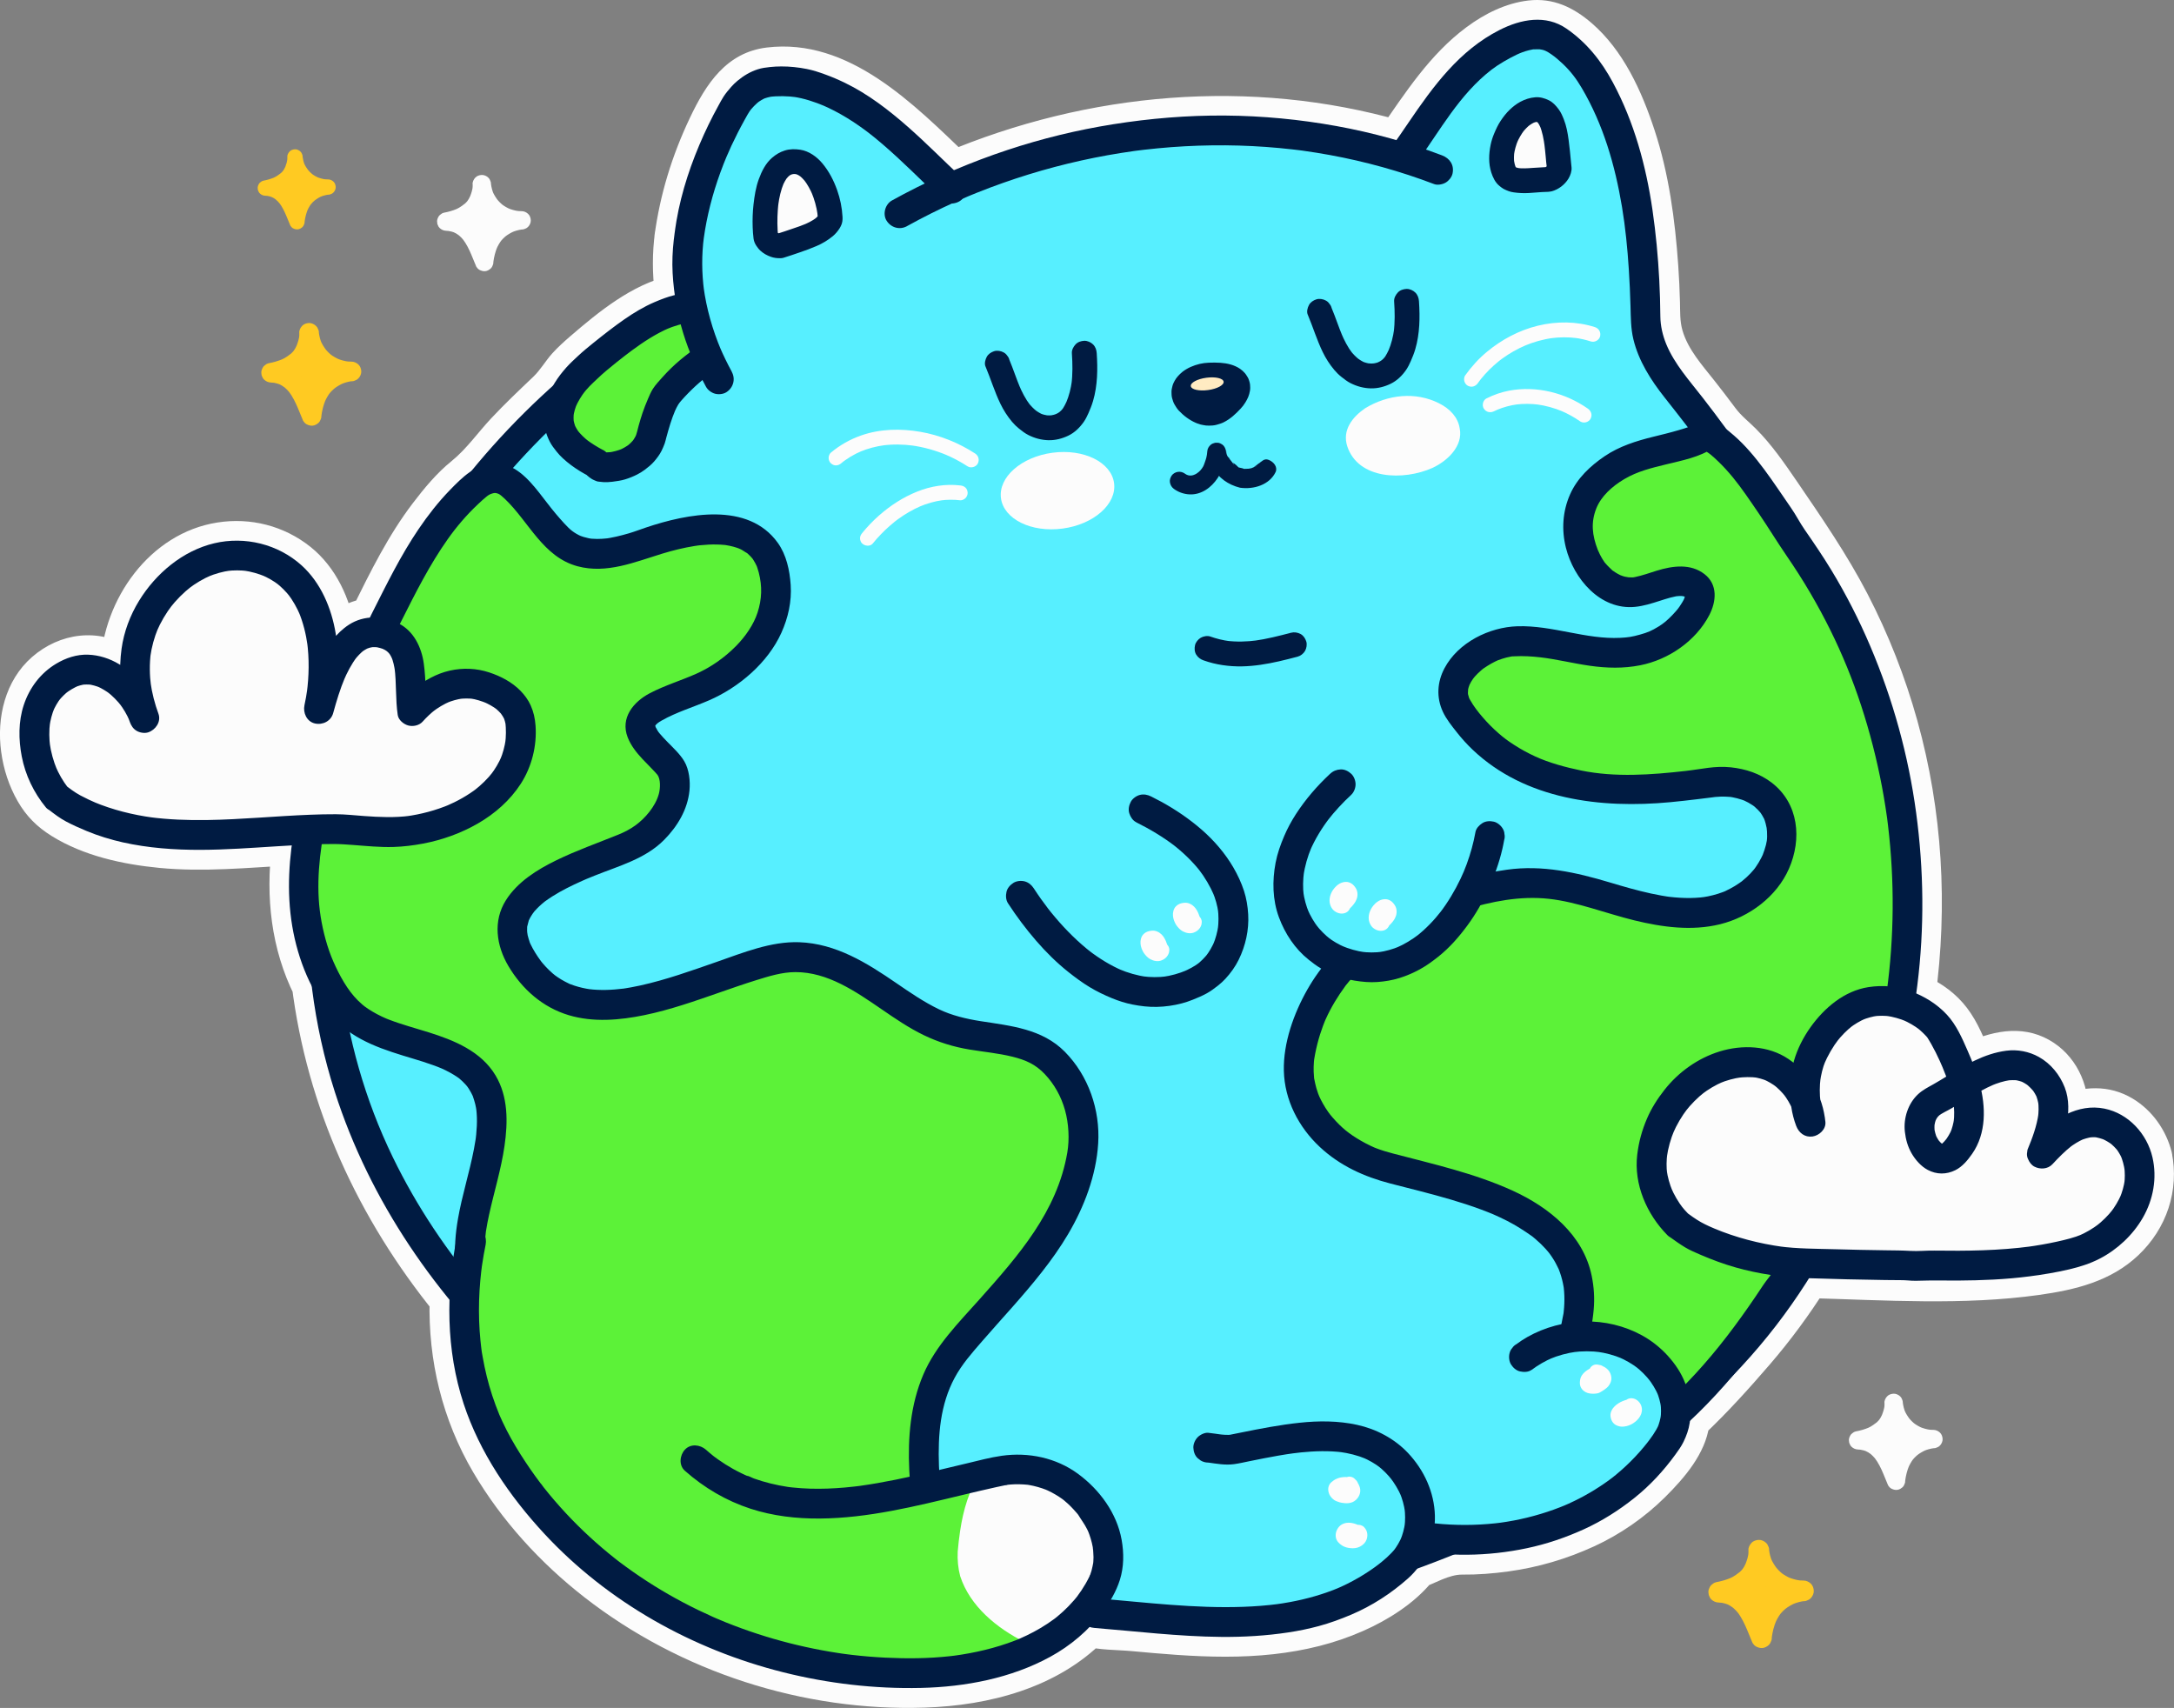 <svg xmlns="http://www.w3.org/2000/svg" width="1080" height="848.41" viewBox="0 0 1080 848.41"><rect x="0" y="0" width="1080" height="848.41" fill="#808080" stroke="none"/><g id="a"/><g id="b"><g id="c"><g id="d"><g><path d="M1069.37 574.97c-2.68-11.67-11.89-21.82-23.87-24.23-6.28-1.26-12.31-.21-18.05 2.4.3-4.39-.06-8.82-1.67-12.93-2.45-6.28-6.91-11.81-12.85-15.13-4.91-2.75-10.64-3.82-16.21-3.1-5.99.77-11.55 2.85-16.87 5.49-.76-1.89-1.56-3.77-2.37-5.64-2.69-6.16-5.58-12.73-10.19-17.71-4.3-4.65-9.61-8.16-15.38-10.66.18-1.34.37-2.68.54-4.02 3.58-28.52 3.26-57.36-.59-85.83-3.85-28.48-11.52-56.21-22.76-82.65-5.55-13.06-12.01-25.73-19.38-37.86-4.14-6.82-8.63-13.4-13.17-19.96-2.48-3.57-4.43-7.47-6.9-11.02-2.22-3.18-4.39-6.4-6.58-9.6-4.34-6.33-8.81-12.61-13.87-18.38-2.43-2.78-5.02-5.43-7.81-7.86-1.2-1.04-2.44-2.09-3.71-3.07-3.85-5.28-7.79-10.5-11.8-15.66-6.58-8.47-14.07-16.77-18.11-26.59-1.82-4.42-2.9-9.2-2.94-13.81-.05-6.04-.22-12.06-.54-18.09-.61-11.64-1.69-23.24-3.37-34.77-3.2-21.97-9.13-43.72-19.68-63.35-5.73-10.67-13-19.81-23.04-26.74-10.32-7.13-22.68-4.68-33.17.63-20.02 10.13-32.98 27.9-45.29 46.01-1.99 2.93-3.99 5.86-6.02 8.76-9.81-2.84-19.76-5.17-29.81-6.99-18.26-3.31-36.81-5.08-55.36-5.22-18.65-.14-37.27 1.41-55.69 4.34-17.83 2.84-35.43 7.13-52.57 12.82-8.93 2.96-17.74 6.3-26.41 9.99-7.56-7.23-14.98-14.61-22.84-21.52-9.54-8.39-19.78-16.29-31.25-21.86-3.25-1.58-6.6-3.01-10-4.24-2.91-1.06-5.92-2.06-8.97-2.66-4.17-.83-8.48-1.29-12.74-1.27-1.88.0-3.76.11-5.64.31-2.02.22-4.04.48-5.98 1.11-3.84 1.24-7.06 3.2-10.15 5.76-1.1.92-2.13 1.93-3.08 3-1.34 1.51-2.67 3.11-3.77 4.79-.95 1.46-1.76 3.05-2.6 4.57-.86 1.55-1.69 3.11-2.51 4.68-1.64 3.17-3.2 6.38-4.68 9.63-6.2 13.71-11.08 28.03-13.62 42.88-.42 2.47-.76 4.96-1.09 7.45.09-.66.18-1.31.26-1.97-.76 5.42-1.24 10.83-1.2 16.31.04 5.05.52 10.06 1.21 15.06-.13.03-.27.06-.4.09-3.36.83-6.56 2.08-9.74 3.44-5.27 2.26-10.19 5.23-14.9 8.49-5.31 3.68-10.4 7.69-15.43 11.73-2.57 2.07-5.11 4.14-7.52 6.39-2.01 1.88-4.05 3.73-5.89 5.78-2.52 2.81-4.79 5.84-6.65 9.12-14.56 13.04-28.1 27.18-40.45 42.26-4 2.6-7.51 6.17-10.77 9.54-5.76 5.94-10.89 12.52-15.53 19.36-8.91 13.13-15.89 27.42-23.02 41.55-.42.83-.82 1.66-1.23 2.48-3.59.32-7.1 1.44-10.26 3.47-2.42 1.55-4.56 3.45-6.46 5.56-.06-.39-.11-.78-.17-1.16-2.04-12.52-7.39-25.23-16.96-33.86-11.67-10.51-28.09-14.57-43.35-10.96-15.68 3.71-29.06 15.02-37.37 28.56-4.44 7.23-7.53 15.42-8.69 23.83-.37 2.68-.59 5.36-.66 8.04-.18-.11-.36-.23-.54-.34-4.66-2.82-9.98-4.55-15.44-4.74-5.62-.2-11.08 1.63-15.86 4.49-7.77 4.64-13.27 11.98-16.1 20.52-2.71 8.2-2.61 17.13-1 25.53 1.79 9.32 6.01 18.07 12.03 25.38.41.49.97.91 1.61 1.24 2.68 2.06 5.42 4.14 8.41 5.73 3.3 1.75 6.71 3.27 10.16 4.7 5.82 2.41 11.84 4.27 17.98 5.65 12.66 2.83 25.71 3.77 38.67 3.73 12.62-.04 25.21-.97 37.8-1.76 2.48-.16 4.96-.31 7.45-.45-1.72 13.32-2 26.63.25 40.06 1.67 9.94 4.84 20.3 9.63 29.66 2.17 17.81 5.96 35.44 11.48 52.68 12.13 37.87 31.94 72.67 56.98 103.31-.55 17.46 1.54 34.96 7.03 51.66 7.96 24.24 22.83 45.94 40.07 64.54 15.7 16.94 34.21 31.4 54.23 42.9 20.12 11.56 41.98 20.29 64.48 25.93 22.29 5.59 45.44 8.28 68.41 7.76 22-.5 44.79-4.82 64.24-15.47 7.25-3.97 13.81-8.94 19.52-14.8.76.27 1.57.43 2.46.5 10.38.84 20.74 1.9 31.11 2.77 10.61.89 21.24 1.59 31.89 1.68 11.13.1 22.21-.56 33.22-2.22 5.1-.77 10.16-1.8 15.13-3.14 5.55-1.5 10.92-3.47 16.21-5.71 10.31-4.38 19.77-10.52 28.14-17.95 1.67-1.49 3.21-3.11 4.59-4.85 1.02-.37 2.04-.75 3.06-1.13 5.08-1.89 10.15-3.86 15.2-5.89 2.18.08 4.36.12 6.53.11 9.98-.08 20-1.19 29.76-3.25 9.76-2.06 19.2-5.27 28.28-9.4 8.97-4.09 17.25-9.33 24.96-15.46 7.84-6.24 14.62-13.58 20.5-21.68 1.47-2.02 2.95-4.07 4.04-6.33 1.45-2.99 2.58-6.11 3.06-9.41.05-.37.11-.75.16-1.12 7.26-6.8 14.07-14.02 20.52-21.58 7.87-8.11 15.31-16.66 22.24-25.65 5.81-7.55 11.27-15.39 16.35-23.48.19.0.39.0.58.02 12.41.39 24.83.73 37.25.88 3 .04 6 .06 9 .08 1.47.0 2.92.22 4.39.27 1.53.05 3.07.02 4.6-.03 6.01-.21 12.02-.02 18.03-.05 11.96-.07 23.93-.55 35.79-2.1 6.6-.86 13.15-1.94 19.63-3.46 5.26-1.24 10.31-2.82 15.14-5.31 8.77-4.52 16.48-11.73 21.42-20.28 5.25-9.09 7.18-19.75 4.83-30.03z" fill="#001b42"/><path d="M1078.88 572.34c-2.78-10.94-9.63-20.72-19.36-26.58-11.74-7.07-24.81-6.34-37.04-1.14 4.95 2.84 9.89 5.68 14.84 8.51.68-14.7-6.31-29.23-19.4-36.57-14.02-7.87-29.39-4.2-43.04 2.39 4.83 1.96 9.66 3.93 14.49 5.89-3.39-8.29-6.7-16.9-12.16-24.09-5.28-6.96-12.38-12.22-20.32-15.81l4.53 11.14c6.27-46.08 3.59-93.25-8.92-138.12-6.06-21.73-14.38-42.95-24.78-62.98-10.1-19.46-22.69-37.77-35.04-55.84-6.19-9.05-12.53-18.24-20.28-26.04-3.55-3.58-7.26-6.35-10.28-10.39-3.4-4.56-6.85-9.08-10.37-13.54-6.04-7.67-13.17-15.48-15.94-25.06-1.33-4.63-1.11-9.22-1.23-13.99-.15-6.09-.44-12.17-.86-18.24-1.59-22.7-4.66-45.62-11.79-67.3-6.37-19.37-15.53-39.6-31.29-53.16-9.09-7.82-19.15-12.6-31.37-11.17-11.21 1.31-21.68 6.54-30.67 13.2-18.36 13.61-30.48 32.69-43.37 51.17 3.71-1.51 7.42-3.02 11.14-4.53-75.12-21.48-155.81-14.35-227.44 15.93 3.98.51 7.97 1.03 11.95 1.54-26.84-25.71-59.07-58.87-99.91-53.96-20.12 2.42-30.25 18.1-38.27 35.01-8.88 18.72-14.81 38.01-17.56 58.54-.71 5.29 5.04 9.86 9.86 9.86 5.92.0 9.15-4.56 9.86-9.86l.26-1.97h-19.72c-1.41 10.55-1.39 20.82.0 31.36 2.41-3.17 4.83-6.34 7.24-9.51-18.71 4.36-35.17 17.8-49.4 30.06-3.06 2.64-6.12 5.41-8.84 8.41-3.4 3.76-5.88 8.26-9.55 11.74-7.09 6.73-14.15 13.44-20.84 20.58-6.51 6.94-12.26 15.23-19.62 21.18-7.4 5.97-13.61 13.49-19.35 21.02-12.12 15.9-21.01 33.94-29.83 51.79 2.84-1.63 5.68-3.26 8.51-4.88-9.52 1.21-17.06 4.89-23.7 11.92l16.48 4.35c-2.35-15.71-9.65-31.47-22.24-41.53-13.11-10.47-29.72-14.71-46.26-12.12-33.64 5.25-56.75 38.22-58.07 70.72 4.95-2.84 9.89-5.68 14.84-8.51-15.76-10.05-35.12-7.41-48.89 4.65-13.33 11.68-17.59 30-15.3 47 1.17 8.7 3.87 17.03 8.25 24.66 4.25 7.41 9.66 12.75 16.89 17.24 15.83 9.83 35.22 14.06 53.52 15.82 21.88 2.1 43.84-.07 65.71-1.32-3.29-3.29-6.57-6.57-9.86-9.86-3.18 25.65-.41 51.4 11.23 74.7-.45-1.66-.9-3.32-1.35-4.98 7.57 60.55 32.98 115.77 71.35 162.96-.96-2.32-1.93-4.65-2.89-6.97-.77 30.23 6.33 59.58 21.67 85.7 14.06 23.93 33.4 45.07 55.25 62.09 47.62 37.09 108.63 56.78 168.99 54.81 32.07-1.05 65.69-9.77 88.9-33.11l-9.59 2.54c7.48 2.04 16.03 1.8 23.75 2.51 7.46.69 14.92 1.36 22.4 1.87 15.96 1.09 31.99 1.42 47.92-.36 15.48-1.73 30.09-5.22 44.37-11.5 12.33-5.42 25.24-13.55 33.91-24-1.45.85-2.9 1.69-4.35 2.54 6.03-2.21 13.31-6.64 19.72-6.57 7.71.08 15.38-.53 23.01-1.58 14.8-2.03 28.87-6.2 42.45-12.41 12.98-5.94 25.2-14.41 35.34-24.47 9.62-9.55 19.97-21.55 21.91-35.42l-2.54 4.35c11.53-10.89 22.3-22.82 32.65-34.83 10.26-11.9 19.61-24.6 28-37.88-2.84 1.63-5.68 3.26-8.51 4.88 37.83 1.04 76.65 3.71 114.25-1.56 18.08-2.54 35.63-6.77 49.29-19.66 14.1-13.31 20.53-32.24 16.64-51.27-2.54-12.43-21.56-7.17-19.02 5.24 3.55 17.34-8.71 33.83-24.26 40.38-9.06 3.82-19.54 5.26-29.23 6.46-10.55 1.3-21.2 1.73-31.82 1.84-20.27.2-40.53-.16-60.79-.7-4.89-.13-9.89-.61-14.77-.43-7.01.25-9.54 6.16-12.95 11.3-5.43 8.19-11.26 16.1-17.55 23.65-6.8 8.17-14.12 15.91-21.26 23.77-3.34 3.67-6.77 7.26-10.31 10.74-1.95 1.92-4.45 3.74-5.84 6.12-1.31 2.25-1.33 5.05-2.08 7.5-2.58 8.52-10.2 16.15-16.43 22.22-6.91 6.74-14.81 12.37-23.27 17.01-17.21 9.44-36.92 14.25-56.48 14.94-5.09.18-10.19-.55-15.04 1.09-4.99 1.68-9.91 3.81-14.84 5.7-5.16 1.97-7.75 5.6-11.8 9.11-3.37 2.92-6.99 5.52-10.76 7.89-19.58 12.29-42.5 16.4-65.3 17.02-11.76.32-23.53-.3-35.25-1.21-6.16-.47-12.31-1.04-18.46-1.61-5.59-.52-12.07-.24-17.47-1.71-3.39-.92-7.11.04-9.59 2.54-29.85 30.03-79.54 30.83-118.7 24.8-42.14-6.49-83.21-23.32-116.29-50.49-31.13-25.57-57.33-59.96-64.34-100.39-.88-5.08-1.39-10.22-1.67-15.37-.3-5.63 1.42-14.1-1.49-19.07-2.39-4.08-6.16-7.7-9-11.5-3.28-4.38-6.46-8.84-9.53-13.37-11.43-16.89-21.44-34.89-29.28-53.73-9.27-22.27-15.72-45.85-18.97-69.76-.52-3.81-1.25-6.61-2.91-10.12-1.1-2.32-2.04-4.69-2.89-7.11-1.91-5.47-3.37-11.1-4.37-16.81-2.22-12.62-1.62-25.66-.05-38.32.63-5.1-5.03-10.14-9.86-9.86-19.83 1.13-39.71 3.05-59.57 1.81-17.83-1.11-37.68-4.9-52.51-15.51-5.17-3.7-9.08-10.79-11.24-18.09-2.34-7.94-2.96-16.6-.53-24.58 4.41-14.49 19.96-23.69 33.71-14.92 6.58 4.19 14.55-1.37 14.84-8.51.95-23.37 17.76-47.52 41.94-51.43 10.74-1.74 22.34 1.34 30.66 8.38 9.23 7.81 13.49 19.57 15.24 31.22 1.12 7.45 11.8 9.31 16.48 4.35 2.82-2.99 5.62-5.31 9.75-6.14 6.87-1.4 8.6-5.09 11.53-10.9 4.75-9.43 9.49-18.88 14.88-27.97 5.17-8.72 10.9-17.11 17.73-24.62 3.1-3.41 6.33-6.86 9.91-9.76 4.23-3.43 7.43-7.37 11.03-11.5 6.84-7.84 14.01-15.41 21.47-22.66 3.69-3.59 7.98-6.85 11.43-10.66 3.28-3.63 5.4-7.98 8.94-11.49 7-6.96 14.92-13.17 22.97-18.88 7.39-5.24 15.36-10.07 24.27-12.14 3.74-.87 7.78-5.41 7.24-9.51-1.4-10.54-1.41-20.82.0-31.36.7-5.29-5.04-9.86-9.86-9.86-5.92.0-9.15 4.56-9.86 9.86-.09.66-.18 1.31-.26 1.97h19.72c2.25-16.82 7.61-33.28 14.87-48.59 5.72-12.05 11.44-25.15 26.51-25.69 33-1.19 58.92 27.77 80.7 48.63 3.51 3.36 7.77 3.31 11.95 1.54 66.61-28.17 142.59-33.85 212.24-13.94 4.47 1.28 8.63-.93 11.14-4.53 10.14-14.54 19.58-29.74 33.11-41.46 6.22-5.39 13.67-10.27 21.66-12.47 8.39-2.31 14.62.14 20.93 5.84 14.13 12.77 21.72 31.8 26.92 49.7 5.84 20.11 8.36 40.99 9.51 61.84.57 10.32-.48 21.29 2.41 31.32 2.82 9.79 8.65 18.06 14.84 25.99 6.1 7.82 11.75 16.43 18.3 23.85 2.93 3.32 6.72 5.95 9.8 9.19 3.58 3.77 6.81 7.84 9.85 12.05 5.97 8.25 11.49 16.75 16.92 25.36 5.62 8.9 11.85 17.35 17.17 26.45 10.37 17.75 18.76 36.54 25.24 56.04 15.13 45.58 19.97 94.93 13.48 142.57-.54 4 .27 9.21 4.53 11.14 5.6 2.53 11.03 5.74 14.75 10.76 3.81 5.13 6.26 11.49 8.66 17.36 2.53 6.18 8.24 8.91 14.49 5.89 7.12-3.44 15.64-6.37 23.13-2.39 7.35 3.9 9.99 11.68 9.63 19.54-.38 8.27 8.48 11.22 14.84 8.51 12.64-5.38 24.35 3.8 27.43 15.93 3.12 12.29 22.15 7.08 19.02-5.24z" fill="#fcfcfc"/></g><path d="M424.09 114.33c26.91-9.24 52.84-21.9 81.4-27.5 16.47-3.15 32.49-12.22 49.38-15.07 14.43-2.81 29-4.21 43.63-4.62 29.25-.82 58.68 2.34 87.44 6.27 12.59 3.68 25.05 10.8 36.65 19.22s22.32 18.14 31.31 26.92c10.02 9.79 24.76 22.45 23.48 38.28-14.92 45.5-52.39 93.82-102.19 99.73-34.02 4.44-70.01 1.97-100.62-14.55-13.45-7.57-27.15-14.36-41.16-20.72-14.01-6.36-28.32-12.3-43-18.18-19.81-8.3-30.32-27.08-40.29-44.63-7.08-11.41-15.61-26.11-26.02-45.16z" fill="#57efff"/><g><path d="M788.99 169.69c12.78 10.22 24.92 21.34 36.35 33.24 11.43 11.9 22.15 24.57 32.07 37.88 78.08 105.01 110.13 256.37 43.6 375.4-8.24 15.3-17.76 29.53-28.38 42.72-26.52 32.98-59.84 59.15-96.48 79.63-83.74 45.08-177.91 72.2-276.03 53.46-163.2-30.57-324.42-142.98-339.32-314.64-3.34-41.67 2.21-84.02 15.85-124.91 40.56-121.1 142.16-207.72 259.66-242.04" fill="#57efff"/><path d="M783.76 174.92c52.6 42.22 93.51 98.44 118.49 161.05 22.88 57.37 33.47 121.03 24.13 182.48-10.01 65.91-43.09 126.5-92.9 170.8-25.57 22.74-54.7 40.53-85.43 55.37-31.62 15.27-64.7 27.62-98.89 35.74-34.35 8.15-69.69 11.73-104.97 9.7-31.15-1.79-61.95-8.35-91.86-17.07-54.39-15.86-106.39-40.62-151.95-74.43-43.85-32.55-81.33-74.41-105.25-123.73-27.64-56.98-34.38-121.84-21.32-183.67 12.75-60.35 42.52-116.56 84.03-162.05 38.73-42.44 87.25-75.91 140.44-97.6 13.09-5.34 26.45-9.98 40.01-13.96 9.11-2.67 5.24-16.95-3.93-14.26-57.83 16.97-111.88 46.26-157.15 86.09-45.8 40.29-81.63 91.39-103.17 148.49-24.59 65.16-29.07 137.83-7.72 204.48 17.43 54.39 50.67 102.47 92.56 140.96 43.25 39.74 94.9 69.64 149.64 90.53 61.43 23.45 127.57 36.54 193.37 29.53 36.01-3.83 71.29-12.63 105.2-25.26 33.5-12.48 66.56-27.85 96.47-47.53 29.94-19.7 56.88-43.7 78.78-72.13 21.07-27.34 37.49-58.58 47.95-91.48 19.61-61.71 17.74-128.86.91-190.97-17.47-64.5-50.84-124.9-96.37-173.82-12.61-13.54-26.18-26.15-40.61-37.73-3.11-2.5-7.42-3.04-10.46.0-2.59 2.59-3.13 7.95.0 10.46h0z" fill="#001b42"/></g><g><path d="M928.18 547.88c27.04-92.61 4.36-192.69-41.36-275.3-7.77-14.11-16.25-27.83-25.35-41.19-9.09-13.35-18.79-26.34-29.02-38.91-8.87-11.34-15.78-23.67-14.95-37.98-.18-6.8-.46-13.69-.9-20.62-2.22-34.64-8.61-70.19-27.75-99.32-3.98-5.28-8.74-10.01-14.37-13.97-8.9-6.43-19.04-3.12-28.04 1.87-3 1.66-5.87 3.51-8.53 5.25-17.62 13.08-28.02 32.23-40.57 49.53" fill="#57efff"/><path d="M935.32 549.85c12.6-43.41 14.55-89.01 8.4-133.65-6.1-44.28-20.36-87.24-40.04-127.29-10.36-21.09-22.33-41.39-35.53-60.82-7.08-10.42-14.54-20.57-22.27-30.52-6.58-8.47-14.07-16.77-18.11-26.59-1.82-4.42-2.9-9.2-2.94-13.81-.05-6.04-.22-12.06-.54-18.09-.61-11.64-1.69-23.24-3.37-34.77-3.2-21.97-9.13-43.72-19.68-63.35-5.73-10.67-13-19.81-23.04-26.74-10.32-7.13-22.68-4.68-33.17.63-20.02 10.13-32.98 27.9-45.29 46.01-2.89 4.25-5.78 8.5-8.8 12.67-2.34 3.24-.56 8.24 2.65 10.12 3.73 2.18 7.77.59 10.12-2.65 11.78-16.3 21.25-34.05 37.33-46.44 3.36-2.59 8.36-5.47 12.63-7.51 1.6-.76 3.73-1.57 5.9-2.1.54-.13 1.09-.25 1.64-.35 2.52-.47-.57-.01.9-.09.54-.03 1.09-.05 1.63-.04.3.0 1.83.08.87-.03 2.6.3 3.97 1.09 6.11 2.57 1.99 1.38 3.84 2.99 5.65 4.7 3.93 3.73 6.72 7.42 9.42 12.01 10.65 18.06 16.54 38.33 20 59.14 1.68 10.13 2.7 20.45 3.38 31.06.39 6.02.65 12.04.83 18.07.17 5.62.11 11.04 1.44 16.57 2.6 10.75 8.69 20.28 15.47 28.85 7.24 9.16 14.43 18.32 21.21 27.83 13.55 18.99 25.9 38.84 36.78 59.48 19.85 37.66 34.48 78.08 42.08 120.2 7.42 41.08 7.53 84.66-1.91 125.5-1.21 5.22-2.57 10.4-4.06 15.55-1.11 3.83 1.35 8.05 5.17 9.1 3.91 1.07 7.98-1.32 9.1-5.17h0z" fill="#001b42"/></g><g><path d="M769.17 89.11c2.74-.69 5.76-3.67 5.36-6.11-1.16-10.3-1.37-30.24-12.57-28.44-11.12 2.29-19.65 20.64-14.44 31.29 2.97 6.01 13.03 3.4 20.64 3.31.32-.01.66-.03 1.01-.05z" fill="#fcfcfc"/><path d="M770.81 95.05c3.44-.92 6.6-3.35 8.42-6.4.93-1.55 1.65-3.67 1.48-5.5-.07-.75-.16-1.5-.23-2.25-.37-3.88-.72-7.74-1.25-11.6-.46-3.36-1.07-6.78-2.33-9.95-.71-1.78-1.44-3.54-2.6-5.08-1.34-1.79-2.85-3.49-4.92-4.49-2.09-1.01-4.36-1.66-6.71-1.46-2.66.22-5.04.99-7.4 2.25-1.93 1.03-3.72 2.44-5.29 3.95-1.69 1.62-3.15 3.51-4.45 5.45-1.36 2.03-2.36 4.22-3.3 6.47-.74 1.77-1.32 3.61-1.71 5.49-.92 4.48-1.12 9.32.31 13.73.8 2.46 1.99 5.03 4.06 6.68.67.54 1.35 1.11 2.11 1.52.79.43 1.65.77 2.5 1.09.82.31 1.68.49 2.55.61 2.5.36 4.93.46 7.46.32 2.15-.12 4.29-.35 6.43-.47 1.07-.06 2.15-.08 3.22-.13 1.63-.08 3.19-.63 4.36-1.81 1.07-1.07 1.87-2.82 1.81-4.36-.07-1.59-.59-3.25-1.81-4.36-1.17-1.08-2.72-1.88-4.36-1.81-2.65.13-5.29.28-7.93.48-2.5.19-5.04.35-7.54.02.55.07 1.09.15 1.64.22-.98-.14-1.94-.36-2.86-.74l1.47.62c-.56-.24-1.09-.53-1.58-.9.42.32.83.64 1.25.96-.41-.32-.77-.68-1.09-1.09.32.42.64.83.96 1.25-.41-.55-.71-1.15-.98-1.78l.62 1.47c-.53-1.29-.87-2.64-1.06-4.02.07.55.15 1.09.22 1.64-.25-1.9-.21-3.82.04-5.72l-.22 1.64c.34-2.51 1.04-4.96 2.01-7.3-.21.49-.41.98-.62 1.47.99-2.33 2.25-4.54 3.79-6.55l-.96 1.25c1.17-1.51 2.49-2.89 3.99-4.06l-1.25.96c1.12-.86 2.33-1.6 3.63-2.16-.49.21-.98.41-1.47.62.83-.35 1.72-.65 2.61-.78-.55.07-1.09.15-1.64.22.7-.09 1.4-.1 2.11-.02-.55-.07-1.09-.15-1.64-.22.57.08 1.12.23 1.65.45l-1.47-.62c.54.23 1.05.53 1.52.89l-1.25-.96c.56.45 1.06.96 1.5 1.53l-.96-1.25c.76 1 1.35 2.11 1.84 3.27-.21-.49-.41-.98-.62-1.47 1.38 3.31 2.01 6.9 2.49 10.43-.07-.55-.15-1.09-.22-1.64.3 2.23.52 4.48.73 6.72.09 1.03.19 2.06.28 3.09.09.96.33 2.01.22 2.97l.22-1.64c-.06.36-.16.69-.29 1.02.21-.49.41-.98.62-1.47-.21.46-.46.88-.77 1.28.32-.42.64-.83.96-1.25-.45.57-.95 1.07-1.52 1.52.42-.32.83-.64 1.25-.96-.57.44-1.18.81-1.84 1.1l1.47-.62c-.31.13-.63.24-.95.33-1.49.4-2.91 1.5-3.68 2.83-.77 1.32-1.1 3.27-.62 4.75.48 1.49 1.41 2.93 2.83 3.68 1.47.78 3.11 1.06 4.75.62z" fill="#001b42"/></g><g><path d="M597.82 205.62c-2.86-.78-5.52-2.62-7.79-4.87-1.57-1.56-2.72-3.68-2.63-5.9.17-4.28 4.49-7.16 8.2-8.34 3.16-1 6.54-1.1 9.85-.89 2.78.18 5.71.63 7.89 2.37 4.61 3.67 1.44 8.88-1.74 12.16-1.76 1.82-3.68 3.52-5.94 4.66-2.68 1.36-5.34 1.48-7.84.8z" fill="#001b42"/><path d="M599.79 200.55c-1.08-.3-2.1-.73-3.08-1.27.41.22.81.44 1.22.67-1.51-.84-2.88-1.89-4.14-3.06.34.32.68.63 1.01.95-.77-.73-1.47-1.49-2.04-2.39.25.4.5.8.75 1.2-.36-.6-.66-1.22-.87-1.89.14.47.28.93.42 1.4-.17-.58-.28-1.17-.3-1.78l.04 1.46c0-.58.06-1.15.19-1.71-.11.46-.22.91-.34 1.37.14-.55.35-1.08.62-1.58-.22.41-.44.81-.67 1.22.36-.65.8-1.24 1.3-1.79-.32.34-.63.68-.95 1.01.72-.76 1.53-1.4 2.41-1.95-.4.25-.8.5-1.2.75 1.24-.77 2.57-1.36 3.96-1.78l-1.4.42c1.95-.58 3.97-.82 6-.88-.49.01-.97.03-1.46.04 2.49-.06 5.07.04 7.5.62-.46-.11-.91-.22-1.37-.34.95.23 1.87.56 2.74 1.02l-1.22-.67c.6.33 1.15.72 1.66 1.18-.34-.32-.68-.63-1.01-.95.41.39.78.81 1.09 1.29-.25-.4-.5-.8-.75-1.2.24.4.43.82.57 1.26l-.42-1.4c.12.43.19.86.21 1.3-.01-.49-.03-.97-.04-1.46.01.6-.06 1.19-.2 1.77.11-.46.22-.91.34-1.37-.21.8-.53 1.56-.92 2.29l.67-1.22c-.73 1.32-1.66 2.52-2.69 3.61l.95-1.01c-1.5 1.59-3.13 3.08-4.99 4.24.4-.25.8-.5 1.2-.75-.97.6-1.98 1.09-3.07 1.43l1.4-.42c-.9.27-1.83.42-2.77.45.49-.01.97-.03 1.46-.04-1 .02-1.98-.1-2.95-.33.46.11.91.22 1.37.34-.08-.02-.17-.04-.25-.07-.68-.29-1.38-.4-2.1-.32-.74-.05-1.45.1-2.13.44-1.19.54-2.39 1.72-2.81 2.99-.46 1.35-.55 2.92.12 4.23.25.4.5.8.75 1.2.61.73 1.35 1.27 2.24 1.62 1.05.28 2.12.57 3.21.68 1.1.11 2.24.07 3.34-.01.72-.05 1.42-.19 2.11-.38 1.14-.32 2.27-.65 3.34-1.18 3.35-1.66 6.01-4.13 8.52-6.85.87-.94 1.67-1.96 2.33-3.06.52-.88 1.03-1.78 1.42-2.73.4-.96.65-2 .84-3.02.19-.99.14-2.07.05-3.06-.02-.27-.07-.55-.13-.82-.18-.72-.38-1.46-.67-2.14-.2-.47-.48-.89-.76-1.33-.3-.47-.57-.94-.94-1.36-.72-.83-1.56-1.61-2.47-2.23-2.86-1.94-6.27-2.74-9.68-2.98-1.95-.14-3.9-.13-5.86-.05-1.53.07-3.06.25-4.55.61-3.11.76-5.96 1.96-8.51 3.92-.42.32-.83.68-1.2 1.06-.66.67-1.35 1.36-1.9 2.14-.55.77-1 1.62-1.4 2.47-.4.87-.6 1.82-.8 2.75-.22 1-.15 2.02-.11 3.04.05 1.11.41 2.18.76 3.23.36 1.08.97 2 1.58 2.96.36.57.77 1.11 1.24 1.61 2.41 2.55 5.23 4.69 8.46 6.09.58.25 1.18.46 1.8.63.68.29 1.38.4 2.1.32.74.05 1.45-.1 2.13-.44 1.19-.54 2.39-1.72 2.81-2.99.46-1.35.55-2.92-.12-4.23-.61-1.19-1.64-2.44-2.99-2.81z" fill="#001b42"/></g><path d="M583.03 242.76c1.07.78 2.27 1.46 3.52 1.92 12.2 4.49 22.06-8.32 22.46-19.62-3.08.08-6.16.15-9.24.23.56 2.34 1.37 4.63 2.63 6.7 2.76 5.35 7.69 8.8 13.6 10.28 6.9.99 14.79-1.48 17.75-7.89.99-2.47-.99-4.93-3.45-5.92-2.47-.99-3.45.99-5.42 1.97.49.0.49-.49.99-.49-.99.49-1.97 1.48-2.96 1.97.49.0.99-.49 1.48-.49-.99.49-2.47.99-3.45 1.48.49.0.49-.49.99-.49-.99.49-2.47.49-3.45.49h-.49c-.99-.49-2.47-.49-3.45-.99.49.0.49.49.99.49-.99-.99-1.97-1.97-2.96-2.47.0.49.49.49.49.99-.99-1.48-1.97-2.47-2.96-3.94l.99.99c-1.48-.99-1.97-2.47-1.97-4.44v1.48q0-.49-.12-1.2c-.28-1.17-.83-2.35-1.87-3.04-.35-.19-.7-.38-1.05-.57-.58-.25-1.18-.34-1.8-.27-.43-.04-.83.02-1.22.2-.61.13-1.15.4-1.62.82-.88.79-1.59 1.87-1.67 3.09-.08 1.25-.28 2.48-.58 3.7.1-.39.19-.78.29-1.17-.24.98-.54 1.94-.88 2.89-.33.94-.65 1.89-1.12 2.77.19-.35.38-.7.57-1.05-.6 1.09-1.33 2.09-2.17 3l.82-.87c-.81.86-1.72 1.62-2.71 2.26.34-.21.68-.43 1.03-.64-.89.55-1.83 1-2.83 1.31.4-.12.8-.24 1.2-.36-.82.24-1.66.38-2.51.41.42-.01.83-.02 1.25-.03-.8.02-1.59-.07-2.36-.25l1.17.29c-.79-.2-1.53-.5-2.25-.88l1.05.57c-.42-.23-.81-.49-1.2-.77-.96-.7-2.3-1.01-3.47-.82-1.13.18-2.4.9-3.04 1.87-.66 1.01-1.08 2.26-.82 3.47.25 1.22.85 2.29 1.87 3.04h0z" fill="#001b42"/><path d="M725.15 212.78c1.79 8.79-6.1 16.19-13.5 19.64-14.3 6.41-36.98 5.92-42.4-10.85-2.47-7.89 2.47-14.3 8.87-18.74 11.34-6.9 25.15-8.38 36.77-2.49 5.6 2.78 9.46 7.14 10.25 12.43z" fill="#fcfcfc"/><path d="M553.45 239.97c1.39 10.4-10.05 20.52-25.57 22.6-15.51 2.08-29.22-4.67-30.62-15.07-1.39-10.4 10.05-20.52 25.57-22.6 15.51-2.08 29.21 4.66 30.62 15.07z" fill="#fcfcfc"/><path d="M607.87 189.61c.23 1.69-3.24 3.56-7.74 4.16-4.5.6-8.34-.28-8.56-1.97-.23-1.69 3.24-3.56 7.74-4.16 4.5-.6 8.34.28 8.56 1.97z" fill="#ffebc2"/><path d="M597.97 328.06c6.06 2.17 12.62 3.08 19.04 2.96 6.17-.12 12.34-1.15 18.35-2.51 3.1-.7 6.18-1.5 9.26-2.31 1.49-.39 2.91-1.51 3.68-2.83.77-1.32 1.1-3.27.62-4.75-.48-1.49-1.41-2.93-2.83-3.68-1.48-.78-3.1-1.05-4.75-.62-6.06 1.59-12.14 3.14-18.35 3.99l1.64-.22c-5.17.69-10.4.86-15.57.18.55.07 1.09.15 1.64.22-3.22-.44-6.38-1.21-9.45-2.3-1.44-.52-3.47-.13-4.75.62-1.28.75-2.5 2.21-2.83 3.68-.36 1.58-.28 3.35.62 4.75.91 1.41 2.1 2.27 3.68 2.83h0z" fill="#001b42"/><path d="M484.4 225.26c-8.18-5.32-17.55-9.08-27.16-10.75-9.75-1.7-20-1.5-29.41 1.79-5.55 1.94-10.6 4.81-15.11 8.58-.69.58-1.08 1.75-1.08 2.61.0.91.4 1.99 1.08 2.61.7.65 1.63 1.13 2.61 1.08 1.03-.05 1.83-.42 2.61-1.08.21-.18.43-.35.64-.53.13-.11.81-.63.28-.22-.52.4-.06.04.06-.05.1-.07.2-.15.29-.22.22-.16.44-.32.67-.48.86-.61 1.75-1.19 2.65-1.74 1.79-1.08 3.65-2.02 5.57-2.83l-.88.37c3.88-1.62 7.97-2.69 12.14-3.25l-.98.13c5.13-.67 10.32-.59 15.44.1l-.98-.13c6.04.83 11.94 2.49 17.56 4.85l-.88-.37c3.88 1.64 7.61 3.61 11.14 5.91 1.62 1.06 4.16.38 5.06-1.33.97-1.84.41-3.93-1.33-5.06h0z" fill="#fcfcfc"/><path d="M477.01 241.14c-7.17-.87-14.58.35-21.26 3.01-7.09 2.83-13.47 6.97-19.18 12.02-2.98 2.64-5.74 5.53-8.25 8.61-.64.78-1.08 1.57-1.08 2.61.0.91.4 1.99 1.08 2.61 1.35 1.24 3.92 1.6 5.23.0 2.58-3.16 5.41-6.11 8.48-8.8.77-.68 1.56-1.34 2.36-1.98.18-.15.36-.29.54-.43.68-.53-.65.49.04-.03.42-.32.85-.64 1.27-.95 1.66-1.2 3.37-2.33 5.14-3.36 2.01-1.17 4.09-2.22 6.23-3.14l-.88.37c3.7-1.56 7.57-2.68 11.55-3.23l-.98.13c3.23-.42 6.49-.46 9.72-.06.87.11 2.02-.49 2.61-1.08.64-.64 1.12-1.69 1.08-2.61-.04-.96-.36-1.95-1.08-2.61-.77-.71-1.58-.96-2.61-1.08h0z" fill="#fcfcfc"/><path d="M734.2 190.29c.3-.42.59-.83.9-1.23.17-.22.83-1.03.02-.04.17-.21.33-.43.5-.64.66-.82 1.34-1.62 2.04-2.41 1.41-1.57 2.91-3.06 4.48-4.47.76-.69 1.55-1.35 2.35-2 .21-.17.42-.34.64-.51.65-.51-.69.53-.03.02.46-.35.92-.69 1.39-1.03 1.69-1.22 3.45-2.35 5.26-3.39 2.07-1.18 4.21-2.24 6.4-3.17l-.88.37c4.53-1.91 9.29-3.25 14.16-3.91l-.98.13c4.31-.57 8.68-.61 12.99-.04l-.98-.13c2.68.36 5.32.96 7.9 1.79 1.84.59 4.12-.69 4.55-2.58.46-2.02-.61-3.91-2.58-4.55-9.13-2.94-19.02-2.97-28.3-.72-9.31 2.26-17.95 6.85-25.31 12.95-4.15 3.44-7.77 7.44-10.89 11.82-.53.74-.61 2.01-.37 2.85.24.86.9 1.79 1.7 2.21 1.9 1.01 3.86.36 5.06-1.33h0z" fill="#fcfcfc"/><path d="M742.17 204.31c.73-.36 1.47-.7 2.21-1.02l-.88.37c3.31-1.4 6.78-2.33 10.33-2.81l-.98.13c3.9-.51 7.85-.47 11.75.05l-.98-.13c4.35.6 8.6 1.79 12.65 3.48l-.88-.37c3.41 1.44 6.66 3.24 9.7 5.37.75.52 2 .61 2.85.37.86-.24 1.79-.9 2.21-1.7 1-1.89.37-3.87-1.33-5.06-11.22-7.87-25.54-11.47-39.08-8.94-3.93.73-7.72 2.08-11.29 3.86-1.74.86-2.36 3.46-1.33 5.06 1.14 1.78 3.2 2.25 5.06 1.33h0z" fill="#fcfcfc"/><g><path d="M464.1 780.04c1.03-12.17-2.42-23.51-3.9-35.84-2.47-25.15-2.96-52.26 14.3-73.46 25.15-31.06 56.7-56.7 63.11-97.62 2.47-16.27-1.97-33.03-13.31-44.87-13.81-14.79-35.5-10.85-53.74-17.26-17.26-5.92-30.57-18.74-46.84-27.61-11.83-6.41-24.65-9.86-38.46-6.9-41.42 9.86-98.12 45.36-125.73.49-20.71-33.03 27.12-45.85 51.77-56.21 6.9-2.47 12.82-7.4 17.38-13.4 2.88-3.68 5.01-7.68 5.99-11.96.98-4.21.82-8.68-.92-13.27-2.69-4.31-8.7-9.09-12.43-14.04-3.73-4.96-5.18-10.09 1.25-15.12 2.83-1.83 5.89-3.35 9.07-4.73 9.53-4.15 20.08-7.02 28.32-13.06 3.54-2.47 6.85-5.14 9.83-8.03 11.94-11.53 18.77-26.49 14.38-44.51-7.13-28.82-45.12-19.71-66.94-11.47-3.8 1.19-7.63 2.26-11.41 2.98-11.34 2.16-22.28 1.13-31.05-9.52-2.02-2.02-3.89-4.2-5.69-6.44-1.8-2.24-3.54-4.55-5.29-6.81-3.51-4.52-7.08-8.82-11.42-11.96-5.01-3.19-10.85-2.25-15.25 1.45-24.68 20.45-36.84 50.37-51.04 77.45-1.37 3.13-2.75 6.26-4.15 9.39s-2.81 6.26-4.22 9.39c-10.05 24.45-20.62 51.92-24.82 79.34-4.78 27.49-1.82 56.58 15.43 80.74 13.81 18.74 36.98 18.74 55.71 27.61 36.98 16.27 12.82 59.17 9.86 88.26-2.96 23.67 9.37 43.88 23.67 61.63 48.32 60.64 123.26 76.91 190.77 101.12 7.28 2.54 12.75 4.12 15.77 4.24z" fill="#5cf238"/><path d="M471.5 780.04c.71-9.5-1.08-18.9-2.7-28.22-1.36-7.86-2.06-15.77-2.35-23.73-.56-15.35.68-30.46 7.82-43.7 3.63-6.74 8.45-12.15 13.49-17.97 4.97-5.74 10.07-11.37 15.1-17.06 10.05-11.39 19.97-23.14 27.72-36.25 8.06-13.63 13.99-29.21 14.98-45.13 1.03-16.61-4.83-33.66-16.6-45.55-11.24-11.35-26.75-12.83-41.69-15.15-7.26-1.13-14.56-2.88-20.91-5.96-7.46-3.61-14.3-8.31-21.12-12.99-14.62-10.02-29.93-19.63-48.2-20.28-14.02-.5-27.94 5.23-40.97 9.76-12.54 4.36-25.1 8.9-38.09 11.75-1.47.32-2.95.62-4.43.89-.79.14-1.58.28-2.37.41-.34.05-.67.1-1.01.16-1.43.24.5-.05-.38.06-2.94.37-5.9.61-8.87.67-1.49.03-2.98.0-4.47-.07-.63-.03-1.26-.07-1.89-.13-.53-.04-2.76-.32-1.14-.08-2.74-.39-5.45-1-8.07-1.86-.68-.22-1.34-.48-2.01-.72-1.22-.43.87.46-.77-.33-1.3-.63-2.58-1.29-3.82-2.04-1.17-.71-2.31-1.48-3.41-2.3 1.12.84-.45-.4-.78-.68-.59-.51-1.16-1.03-1.72-1.57-1.16-1.12-2.26-2.3-3.3-3.53-.19-.23-1.27-1.6-.64-.77-.6-.8-1.18-1.61-1.73-2.44-.89-1.32-1.73-2.68-2.5-4.07-.37-.68-.73-1.36-1.06-2.06-.14-.29-.27-.58-.4-.86-.38-.83.36 1.12-.06-.21-.37-1.18-.77-2.33-1.04-3.54-.12-.57-.19-2.36-.13-.38-.02-.59-.11-1.18-.12-1.77-.02-.58.01-1.15.02-1.72.02-1.04.23-1.02-.06.06.3-1.14.52-2.28.87-3.41.43-1.38-.25.37-.04.03.28-.46.48-1 .74-1.48.54-.99 1.22-1.88 1.82-2.83-1.03 1.63-.12.17.24-.24.39-.45.78-.88 1.19-1.3.84-.88 1.73-1.71 2.65-2.5.47-.41.96-.8 1.45-1.2.64-.52-.38.3-.42.32.22-.16.44-.33.67-.49 1.15-.82 2.31-1.62 3.5-2.37 2.24-1.42 4.56-2.71 6.91-3.93 2.53-1.3 5.1-2.51 7.7-3.67.56-.25 1.12-.49 1.69-.74 1.69-.74-.44.17.77-.33 1.31-.54 2.63-1.08 3.95-1.61 11.99-4.81 25.09-8.29 34.41-17.72 6.63-6.7 11.65-15.02 12.6-24.52.46-4.66-.16-10.46-2.59-14.55-2.14-3.61-5.47-6.61-8.37-9.6-1.36-1.39-2.71-2.8-3.95-4.3-.61-.74-.43-.52-1.04-1.47-.21-.34-1.14-2.25-.74-1.18-.16-.42-.28-.87-.38-1.32.05.22.37 1 .08.32-.37-.9-.02.42-.1.31-.1-.13.54-1.36.0-.22.48-1.03 1.76-1.9 3.23-2.73 7.39-4.2 15.56-6.6 23.48-10.02 14.85-6.42 29.26-18.6 36.02-33.56 3.38-7.48 5.2-15.57 4.64-23.81-.49-7.22-2.11-14.92-6.4-20.91-14.76-20.58-44.98-14.5-65.43-7.63-2.87.96-5.67 2.06-8.58 2.91-2.05.6-4.11 1.15-6.19 1.62-1.04.23-2.09.45-3.14.64-.38.07-.77.13-1.16.19-1.28.21.94-.09-.34.05-1.64.18-3.28.29-4.92.28-.87.0-1.74-.04-2.6-.11-.37-.03-.74-.06-1.11-.11 1.27.17-.35-.1-.58-.15-.84-.18-1.68-.39-2.5-.64-.27-.09-1.97-.7-1.03-.31-1.65-.69-3.28-1.64-4.7-2.73-2.19-1.66-5.69-5.72-8.01-8.45-2.89-3.41-5.51-7.03-8.29-10.53-5.54-6.99-12.46-14.68-22.13-14.55-9.26.13-16.16 7.09-22.21 13.32-5.76 5.94-10.89 12.52-15.53 19.36-8.91 13.13-15.89 27.42-23.02 41.55-8.24 16.33-15.55 33.05-22.09 50.14-6.71 17.54-12.65 35.49-16.09 53.99-3.19 17.17-4.47 34.26-1.57 51.57 2.74 16.37 9.56 33.88 21.02 46.16 10.38 11.12 25.07 15.46 39.17 19.7 3.26.98 6.52 1.99 9.73 3.16 3.39 1.23 4.98 1.85 8.5 3.75 1.31.71 2.57 1.5 3.8 2.34.27.18.54.38.8.57-.24-.18-1.01-.88.01.03.54.48 1.09.94 1.61 1.45.51.49 1 .99 1.47 1.51.21.23 1.46 1.78.91 1.05-.54-.72.44.66.59.89.41.63.8 1.28 1.16 1.94.31.58.59 1.17.88 1.75.63 1.26-.32-1.04.11.3.41 1.25.83 2.47 1.14 3.75.16.64.29 1.29.41 1.94.12.66.28 2.12.12.59.14 1.36.26 2.72.3 4.08.09 2.84-.06 5.68-.34 8.51-.06.62-.14 1.25-.21 1.87-.04.32-.22 1.44.01-.08-.05.32-.09.63-.14.95-.24 1.48-.48 2.97-.77 4.44-2.22 11.68-5.92 23.02-7.95 34.74-1.28 7.42-1.95 14.89-.99 22.39 1.12 8.72 3.75 16.88 7.58 24.79 7.06 14.6 17.72 27.86 28.85 39.57 21.07 22.16 47.26 38.67 74.94 51.3 27.57 12.58 56.45 21.81 85.14 31.44 6.77 2.27 13.53 4.57 20.26 6.95 6.68 2.36 13.61 5.16 20.76 5.58 3.99.24 7.4-3.57 7.4-7.4.0-4.2-3.39-7.16-7.4-7.4-.13.0-.55.03-.66-.05-.66-.5 1.43.34.46.06-.57-.16-1.18-.23-1.76-.36-1.71-.39-3.39-.87-5.06-1.39-3.82-1.17-7.57-2.53-11.33-3.85-7-2.46-14.02-4.84-21.05-7.19-13.93-4.66-27.89-9.23-41.72-14.18-14.05-5.03-27.13-10.1-40.16-16.18-13.23-6.16-26.08-13.17-38.15-21.38-11.99-8.15-23.04-17.52-33.23-28.59-10.21-11.08-15.31-26.89-25.93-37.5-5.59-5.58-5.23-13.55-5.3-20.73-.02-1.96.71-4.46.89-6.41.08-.89.19-1.78.29-2.67.2-1.8-.18 1 .11-.86.42-2.67.93-5.33 1.51-7.97 2.5-11.4 6-22.6 7.67-34.18 1.71-11.82 1.88-24.49-4.48-35.08-7.2-11.98-20.48-17.38-33.23-21.38-6.63-2.08-13.37-3.85-19.85-6.36-.26-.1-1.96-.79-1.02-.39-.81-.34-1.6-.71-2.39-1.08-1.58-.75-3.13-1.57-4.63-2.46-1.4-.83-2.78-1.73-4.09-2.71.73.55-.7-.58-.9-.75-.79-.68-1.56-1.38-2.29-2.11-5.14-5.12-9.1-12.33-12.22-19.45-2.91-6.66-5.05-14.68-6.24-22.2-2.44-15.31-.61-31.96 2.6-47.34 3.77-18.07 9.79-35.6 16.47-52.77 3.23-8.31 6.7-16.46 10.34-24.6 3.36-7.52 7.03-14.82 10.73-22.17 6.99-13.89 14-27.86 23-40.58 4.28-6.06 9.24-11.9 14.92-17.26 1.39-1.31 2.79-2.63 4.28-3.82 1.13-.91 1.74-1.28 3.24-1.7.95-.27 1.57-.2 2.8.28.71.28 2.07 1.48 3.21 2.57 11.88 11.33 18.92 28.84 36.09 33.41 14.4 3.83 28.27-2.07 41.82-6.22 5.32-1.63 10.75-2.98 16.25-3.86.32-.05 2.39-.34 1.49-.23-.89.11.89-.1 1.17-.13 1.42-.15 2.85-.26 4.28-.33 2.66-.12 5.33-.09 7.98.17.38.04.76.09 1.14.13-.05.0-1.39-.26-.56-.06.63.15 1.29.22 1.93.35 1.25.26 2.48.59 3.69 1 .51.17 1 .39 1.51.55-1.34-.44-.33-.14.4.23 1.09.55 2.05 1.35 3.13 1.89.68.35-.39-.31-.46-.37.19.18.41.33.6.51.45.42.91.82 1.34 1.27.37.38.71.8 1.07 1.19.28.29.71 1.1-.15-.21.2.31.42.6.63.91.68 1.05 1.26 2.16 1.79 3.29.36.76-.13-.29-.16-.37.1.29.22.58.32.88.27.82.53 1.64.75 2.47 1.78 6.87 1.58 13.25-.6 19.96-1.91 5.88-5.93 11.76-10.62 16.52-5.72 5.8-12.36 10.49-19.79 13.83-7.41 3.32-15.72 5.8-23.12 9.69-8.16 4.29-14.71 12.26-10.99 21.88 1.61 4.16 4.38 7.61 7.4 10.85 1.34 1.44 2.73 2.82 4.09 4.22.71.73 1.41 1.46 2.09 2.2.24.26 1.64 1.9 1.14 1.25 1.71 2.23 1.53 6.78.77 9.61-.85 3.15-2.66 6.31-4.68 8.87-4.43 5.62-9.38 8.89-15.42 11.34-10.31 4.19-20.83 7.87-30.84 12.76-9.52 4.65-19.25 10.68-25.03 19.83-6.52 10.32-4.76 22.6 1.23 32.7 6.83 11.52 17.06 20.55 30 24.42 12.2 3.65 25.32 2.49 37.61-.04 12.77-2.63 25.11-7 37.4-11.27 6.03-2.1 12.06-4.21 18.15-6.1 6.43-2 12.79-3.98 19.43-3.99 16.02-.04 29.85 9.56 42.96 18.55 6.69 4.59 13.42 9.19 20.74 12.73 7.31 3.54 14.86 5.88 22.86 7.19 7.03 1.16 14.17 1.81 21.1 3.51 6.78 1.67 11.56 3.79 16.21 8.68 4.8 5.04 8.18 11.22 10.05 17.91 1.87 6.7 2.27 14.47 1.15 21.03-5.01 29.35-24.24 51.19-43.63 72.95-10.26 11.51-21.77 22.97-27.9 37.34-6.4 14.98-7.75 31.37-6.99 47.51.39 8.23 1.23 16.41 2.62 24.54 1.44 8.42 2.98 16.7 2.34 25.28-.3 3.99 3.61 7.4 7.4 7.4 4.25.0 7.1-3.4 7.4-7.4z" fill="#001b42"/></g><g><path d="M295.98 230.01c-2.92-1.54-5.39-3.02-7.69-4.75-1.19-.86-2.34-1.78-3.44-2.8-1.1-1.02-2.15-2.13-3.13-3.36-9.86-12.33-.49-27.12 9.12-35.58.82-.8 1.65-1.59 2.49-2.36.84-.77 1.69-1.53 2.55-2.28 1.87-1.51 3.75-3.03 5.65-4.55 13.23-10.45 28.02-21.79 45.27-21.79 7.4.0 12.82 7.4 12.82 14.79.0 3.94-2.47 7.4-5.42 8.87-5.92 3.51-11.07 7.51-15.67 11.99-1.53 1.49-3 3.04-4.42 4.65-1.2 1.24-2.32 2.57-3.34 3.98-3.69 6.5-5.66 13.9-7.63 21.29-3.45 9.86-14.79 14.79-24.47 13.92-1-.38-1.9-1.03-2.68-2.03z" fill="#5cf238"/><path d="M299.72 223.63c-3.07-1.62-6-3.42-8.75-5.54.5.39 1 .77 1.5 1.16-2.15-1.67-4.11-3.56-5.78-5.71.39.5.77 1 1.16 1.5-1.03-1.35-1.89-2.8-2.56-4.36.25.59.5 1.18.75 1.77-.59-1.44-1-2.93-1.21-4.47l.26 1.97c-.21-1.68-.2-3.36.02-5.03l-.26 1.97c.3-2.19.93-4.31 1.79-6.34l-.75 1.77c1.25-2.92 2.93-5.63 4.86-8.14-.39.5-.77 1-1.16 1.5 1.04-1.35 2.16-2.64 3.34-3.87 1.17-1.22 2.43-2.33 3.65-3.51 3.05-2.95 6.32-5.61 9.62-8.26 1.67-1.33 3.35-2.65 5.04-3.96-.5.39-1 .77-1.5 1.16 5.61-4.33 11.38-8.51 17.64-11.85 1.76-.94 3.56-1.8 5.39-2.58l-1.77.75c3.95-1.66 8.06-2.89 12.31-3.48l-1.97.26c2.28-.31 4.7-.57 6.99-.27l-1.97-.26c.93.14 1.83.39 2.7.75l-1.77-.75c.96.41 1.85.94 2.69 1.57l-1.5-1.16c.97.75 1.83 1.63 2.58 2.6-.39-.5-.77-1-1.16-1.5.83 1.09 1.51 2.28 2.05 3.54-.25-.59-.5-1.18-.75-1.77.55 1.34.94 2.73 1.14 4.16l-.26-1.97c.15 1.14.2 2.29.04 3.43l.26-1.97c-.13.82-.34 1.6-.65 2.37.25-.59.5-1.18.75-1.77-.36.85-.82 1.64-1.38 2.38.39-.5.77-1 1.16-1.5-.55.7-1.17 1.32-1.87 1.87.5-.39 1-.77 1.5-1.16-1.37 1.03-2.95 1.8-4.39 2.73-1.57 1.02-3.1 2.09-4.59 3.21-3.36 2.52-6.61 5.17-9.61 8.11-1.45 1.41-2.84 2.87-4.19 4.38-1.64 1.84-3.38 3.66-4.73 5.74-1.03 1.59-1.8 3.44-2.54 5.18-.97 2.27-1.88 4.55-2.67 6.89-.68 2.03-1.29 4.09-1.87 6.16-.55 1.97-.94 4.04-1.74 5.93l.75-1.77c-.62 1.43-1.4 2.76-2.35 4l1.16-1.5c-1.08 1.39-2.33 2.62-3.72 3.69.5-.39 1-.77 1.5-1.16-1.67 1.28-3.5 2.32-5.43 3.13.59-.25 1.18-.5 1.77-.75-2.2.91-4.51 1.53-6.87 1.85l1.97-.26c-1.88.24-3.78.29-5.67.13l1.97.26-.17-.07c.59.25 1.18.5 1.77.75-.51-.22-.97-.49-1.4-.83.5.39 1 .77 1.5 1.16-.41-.34-.78-.72-1.12-1.13-.67-.72-1.46-1.23-2.38-1.53-.88-.46-1.83-.68-2.85-.64-1.81.0-3.98.81-5.23 2.17-1.29 1.41-2.25 3.26-2.17 5.23l.26 1.97c.35 1.25.99 2.34 1.9 3.26.28.34.57.66.9.95.76.66 1.59 1.35 2.48 1.86.16.09.32.17.48.24.59.28 1.3.62 1.93.82.46.14.18.07 1.15.2.71.09 1.39.18 2.1.21 1.49.07 2.99.0 4.47-.19 2.12-.27 4.21-.56 6.26-1.17 2.04-.61 4.04-1.44 5.94-2.39 1.36-.68 2.65-1.48 3.86-2.39 1.67-1.27 3.29-2.54 4.66-4.14 1.37-1.6 2.68-3.31 3.63-5.2.6-1.2 1.12-2.44 1.59-3.7.35-.96.55-2 .82-2.99 1.23-4.53 2.54-9.04 4.36-13.36l-.75 1.77c.89-2.09 1.82-4.28 3.22-6.09l-1.16 1.5c2.11-2.71 4.54-5.23 6.99-7.63 2.27-2.22 4.66-4.3 7.17-6.25-.5.39-1 .77-1.5 1.16 2.5-1.93 5.11-3.72 7.81-5.37 1.59-.96 3.13-1.9 4.5-3.2 1.31-1.25 2.49-2.77 3.3-4.39.53-1.07 1.02-2.18 1.37-3.33.38-1.24.51-2.56.65-3.83.19-1.82-.13-3.75-.43-5.53-.2-1.2-.54-2.36-.99-3.49-.68-1.69-1.37-3.35-2.41-4.85-1-1.44-2.1-2.9-3.42-4.08-1.27-1.13-2.67-2.24-4.2-3.01-1.52-.77-3.18-1.49-4.88-1.78-1.92-.33-3.74-.47-5.67-.38-3.39.16-6.82.65-10.11 1.47-3.36.83-6.56 2.08-9.74 3.44-5.27 2.26-10.19 5.23-14.9 8.49-5.31 3.68-10.4 7.69-15.43 11.73-2.57 2.07-5.11 4.14-7.52 6.39-2.01 1.88-4.05 3.73-5.89 5.78-4.33 4.83-7.95 10.32-9.92 16.54-.39 1.22-.68 2.46-.86 3.73-.27 1.85-.53 3.69-.45 5.56.17 3.93 1.16 7.56 2.94 11.05.92 1.8 2.15 3.39 3.41 4.96.96 1.2 2.01 2.32 3.13 3.36 2.6 2.4 5.53 4.55 8.55 6.4 1.33.82 2.7 1.57 4.08 2.3 1.74.92 3.77 1.28 5.7.75 1.72-.47 3.57-1.8 4.42-3.4.91-1.72 1.36-3.8.75-5.7-.58-1.79-1.69-3.52-3.4-4.42z" fill="#001b42"/></g><g><path d="M847.35 216.03c-3.55 2.58-7.5 3.57-11.46 4.76-2.33.71-4.75 1.34-7.19 1.95-4.87 1.22-9.76 2.31-14.49 3.75-5.42 1.97-10.85 4.44-15.39 7.99-2.11 1.57-4.16 3.3-6.11 5.19-2.16 2.33-4.05 4.97-5.61 8.01-5.42 10.85-3.45 23.17 2.47 33.53 4.93 7.89 13.31 13.81 22.68 12.82 10.35-1.48 21.2-8.87 29.58-3.45 7.4 4.93-1.97 16.76-7.89 22.19-9.86 9.37-23.67 12.33-36.98 11.34-15.78-1.48-31.06-6.9-46.84-5.42-15.78 1.97-35.5 18.24-25.64 33.53 6.66 10.35 14.91 18.3 24.27 24.27 9.35 5.97 19.8 9.96 30.83 12.4 23.3 5.73 46.96 2.77 70.63-.18 12.33-1.97 26.62 2.47 32.54 14.3 5.92 12.82.49 28.1-9.37 37.47-24.16 22.68-57.19 10.35-84.43 2.34-13.19-3.45-26.5-5.79-40.8-3.33-46.84 7.4-94.66 34.51-102.55 85.3-3.91 27.12 18.78 48.32 42.41 54.73 42.39 11.34 108.46 22.19 94.66 80.86-.49 1.97.49 4.44 1.97 5.92 19.72 13.81 12.82 36.98 11.85 56.21.0 1.97 8.37 1.48 12.31-1.48 21.45-14.54 38.33-31.68 53.19-50.6 7.43-9.46 14.35-19.37 21.08-29.6 80.99-103.27 86.12-256.27 13.29-364.93-2.2-3.29-4.48-6.55-6.76-9.84-1.96-2.81-3.72-5.79-5.38-8.84-9.84-13.96-18.72-29.24-32.56-39.3-1.38-.7-2.82-1.32-4.3-1.89z" fill="#5cf238"/><path d="M843.62 209.65c-3.24 2.24-5.71 2.84-9.69 4.02-4.18 1.24-8.43 2.26-12.66 3.3-8.42 2.07-16.82 4.71-24.07 9.62-7.18 4.87-13.66 10.94-17.22 18.99-3.72 8.4-4.3 17.57-2.08 26.47 3.83 15.36 17 31.1 34.36 29.41 4.26-.42 8.32-1.72 12.37-3.02 1.7-.55 3.4-1.09 5.12-1.56.89-.24 1.79-.43 2.7-.63.02.0 1.26-.21.53-.11-.77.11 1.08-.07 1.25-.08.36-.01.73.0 1.09.0.21.0 1.66.21.8.04-.88-.17 1.6.53.89.26-.76-.3.63.38.77.44.84.34-.12-.06-.28-.26.12.15.74.83.1.03-.36-.49-.37-.46-.03.08-.13-.29-.26-.58-.39-.87.21 1.2.2-1.57-.02.25-.1.84.11-.66.11-.65-.09.26-.11.55-.19.81-.17.54-.74 2.01-.17.74-.35.78-.75 1.53-1.19 2.27-.39.67-.82 1.32-1.26 1.97-.18.26-1.17 1.61-.82 1.16.52-.67-.35.42-.47.56-.22.25-.43.51-.65.76-.56.64-1.14 1.27-1.73 1.89-2.46 2.55-4.25 4.1-6.93 5.74-3.46 2.11-5.3 2.88-9.07 3.94-4.01 1.13-6.03 1.43-9.81 1.62-17.12.88-33.7-6.26-51.07-5.75-14.07.41-29.55 8.06-36.33 20.89-3.63 6.87-4.07 14.5-.79 21.58 1.72 3.71 4.45 7.05 6.97 10.25 2.39 3.04 4.99 5.92 7.8 8.59 26.18 24.88 63.79 29.34 98.25 26.08 4.54-.43 9.08-.95 13.61-1.5 2.11-.26 4.22-.51 6.32-.78.82-.1 1.63-.22 2.45-.32-.31.04-1.41.12.07.0.92-.08 1.83-.15 2.75-.17 1.51-.04 3 .05 4.5.16.88.07-.11-.04-.24-.06.46.06.92.14 1.37.23.8.15 1.58.33 2.37.53.78.2 1.55.43 2.32.69.44.15.86.31 1.3.47-.13-.05-.96-.43-.18-.08 1.45.66 2.86 1.43 4.18 2.32.15.1 1.3.93.63.42-.61-.46.27.23.32.27.59.54 1.19 1.07 1.74 1.64.24.25 1.61 1.84.86.87.5.65.94 1.34 1.36 2.04.14.24 1.07 2.03.73 1.23.36.82.61 1.69.85 2.55.24.86.42 1.72.59 2.59-.2-1.1.09 1.02.11 1.4.2 3.97-.04 5.4-1.25 9.21-.27.85-.56 1.69-.9 2.52.06-.16.35-.78-.01.0-.21.46-.44.93-.67 1.38-.81 1.6-1.73 3.14-2.76 4.61-.08.11-1 1.38-.56.8.38-.5-.39.47-.37.45-.58.68-1.16 1.35-1.77 1.99-1.28 1.35-2.67 2.6-4.12 3.76-1.03.83.65-.46-.4.3-.32.23-.63.46-.96.68-.74.51-1.49 1-2.26 1.47-1.5.91-3.05 1.71-4.64 2.47-1.12.53.88-.34-.26.13-.34.14-.68.27-1.02.4-.8.3-1.6.57-2.41.83-1.61.5-3.25.92-4.9 1.26-.83.17-1.66.31-2.49.44 1.26-.2-.9.1-1.27.13-1.69.16-3.39.24-5.09.27-3.45.04-6.9-.18-10.33-.58-.17-.02-1.7-.22-.87-.11.74.1-.48-.08-.5-.08-.87-.14-1.74-.28-2.6-.43-1.74-.31-3.48-.65-5.21-1.03-6.92-1.5-13.71-3.48-20.49-5.51-16.69-5-33.56-8.78-51.06-6.32-13.07 1.83-25.99 5.23-38.24 10.13-24.7 9.88-47.59 25.91-60.95 49.43-6.74 11.86-11.98 26.51-11.66 40.32.34 14.52 7.34 28.03 17.86 37.85 9.99 9.32 22.01 14.78 35.11 18.17 9.99 2.58 20.02 5.01 29.92 7.93 5.09 1.5 10.14 3.13 15.11 4.98 1.14.42 2.28.86 3.41 1.31.6.24 1.21.49 1.81.73 1.64.67-.86-.39.79.33 2.33 1.03 4.64 2.09 6.91 3.26 4.38 2.24 8.45 4.86 12.46 7.69.35.25-1.03-.85.1.09.45.37.91.74 1.36 1.12.95.81 1.87 1.64 2.76 2.5.76.74 1.51 1.5 2.23 2.29.38.42.76.85 1.13 1.28.22.26 1.5 1.82.8.95-.69-.87.28.39.44.61.33.46.65.92.97 1.39.63.94 1.22 1.91 1.77 2.9.56 1 1.01 2.04 1.54 3.05.61 1.16-.53-1.45.12.28.2.54.41 1.09.6 1.63.78 2.26 1.37 4.59 1.77 6.95.06.35.1.7.16 1.05.0-.02-.15-1.49-.09-.63.04.63.13 1.27.18 1.9.1 1.31.15 2.63.15 3.94.0 1.38-.06 2.75-.16 4.13-.05.71-.12 1.42-.2 2.14-.03.31-.07.62-.11.93.07-.68.14-.87.0-.08-.66 3.91-2.04 7.92-1.18 11.89.52 2.37 1.78 4.8 3.44 6.57 1.74 1.85 2.37 1.85 4.04 3.38.62.56 1.21 1.15 1.78 1.77.25.27 1.64 1.92.83.88.94 1.21 1.75 2.54 2.47 3.9.13.24 1 2.12.72 1.45-.33-.78.07.21.11.31.13.4.29.8.42 1.21.47 1.42.84 2.87 1.12 4.34.05.26.39 2.37.28 1.56-.1-.73.11 1.18.15 1.6.12 1.53.18 3.07.19 4.6.03 6.27-.72 12.5-1.33 18.73-.31 3.15-1.08 6.85-.32 9.96 1.1 4.47 5.77 6.26 9.89 6.4 7.88.27 13.87-3.93 19.91-8.37 27.61-20.3 49.21-46.57 68.12-74.92 3.85-5.77 8.8-11.9 13-18.03 4.03-5.87 7.83-11.88 11.42-18.03 7.35-12.59 13.68-25.71 19.22-39.18 10.93-26.6 17.92-54.58 21.5-83.09 3.58-28.52 3.26-57.36-.59-85.83-3.85-28.48-11.52-56.21-22.76-82.65-5.55-13.06-12.01-25.73-19.38-37.86-4.14-6.82-8.63-13.4-13.17-19.96-2.48-3.57-4.43-7.47-6.9-11.01-2.22-3.18-4.39-6.4-6.58-9.6-4.34-6.33-8.81-12.61-13.87-18.38-2.43-2.78-5.02-5.43-7.81-7.86-1.7-1.48-3.48-2.98-5.34-4.26-2.02-1.39-4.46-2.23-6.73-3.12-3.72-1.46-8.12 1.6-9.1 5.17-1.15 4.19 1.43 7.63 5.17 9.1 3.19 1.25 5.21 3.16 7.97 5.8 2.68 2.55 5.16 5.3 7.52 8.16 4.18 5.07 8.61 11.68 12.71 17.69 4.75 6.97 9.1 14.16 13.88 21.12 4.15 6.05 8.12 12.23 11.83 18.57 14.21 24.26 24.04 48.53 31.08 75.91 1.73 6.72 3.23 13.5 4.52 20.32.63 3.35 1.21 6.71 1.73 10.08.25 1.62.49 3.24.72 4.87.05.38.1.75.16 1.13-.16-1.16.01.1.03.29.13 1 .25 2 .37 3.01 1.63 13.67 2.39 27.43 2.29 41.2-.05 6.95-.33 13.89-.82 20.82-.25 3.53-.56 7.05-.93 10.57-.17 1.63-.35 3.26-.55 4.89-.11.88-.21 1.75-.33 2.63-.05.38-.1.75-.15 1.13-.17 1.27.14-.98-.04.29-1.93 13.76-4.69 27.39-8.36 40.79-1.83 6.7-3.89 13.34-6.16 19.9-1.16 3.34-2.37 6.66-3.64 9.96-.59 1.53-1.19 3.06-1.81 4.58-.28.7-.57 1.41-.86 2.11-.19.47-.39.93-.58 1.4-.49 1.17.36-.84-.14.33-5.48 12.81-11.8 25.24-19 37.17-3.61 5.99-7.43 11.85-11.47 17.56-1.99 2.81-4.02 5.59-6.11 8.34-.08.11-1.03 1.35-.59.77.39-.5-.38.49-.36.46-.84 1.09-1.67 2.16-2.43 3.31-1.24 1.88-2.49 3.74-3.75 5.61-9.13 13.46-18.89 26.48-29.93 38.44-10.71 11.61-22.49 22.15-35.25 31-1.25.87-2.48 1.82-3.88 2.44 1.2-.53-.03-.07-.57.08-.55.15-2.71.45-1.04.31-.64.05-1.28.07-1.92.1-1.47.07.35.12.2.08 1.04.29 1.54 1.32 2.59 2.98 2.8 4.42 1.33 3.12 1.63 1.88.19-.79.12-1.77.19-2.58.49-6 1.29-11.97 1.58-17.99.65-13.41-1.98-27.29-12.3-36.75-.64-.59-1.32-1.15-2-1.69-.68-.54-3.88-3.28-1.31-.78-.64-.62-.22-.64-.18.3.0.21-.33 1.52.01-.08.1-.44.2-.88.29-1.33.68-3.26 1.16-6.58 1.45-9.89.5-5.6.14-11.26-.99-16.77-4.17-20.35-21.19-34.04-39.21-42.28-19.02-8.69-39.44-13.2-59.56-18.5-2.78-.73-5.53-1.54-8.21-2.57-.17-.06-1.52-.6-.74-.28.7.29-.36-.16-.41-.18-.64-.29-1.28-.58-1.92-.88-1.59-.77-3.16-1.59-4.69-2.48-5.67-3.3-9.4-6.22-14.03-11.55-.46-.53-.9-1.07-1.35-1.61.79.98-.54-.73-.73-1.01-.94-1.33-1.81-2.69-2.61-4.11-.74-1.31-1.42-2.65-2.04-4.02.54 1.2-.29-.78-.42-1.13-.32-.87-.6-1.76-.86-2.65-.42-1.47-.72-2.95-1.03-4.45-.28-1.37.0.55-.12-.85-.08-.96-.16-1.92-.19-2.88-.05-1.6.0-3.2.12-4.8.01-.17.17-1.71.07-.9-.09.72.08-.49.08-.51.16-.97.33-1.94.52-2.9.63-3.18 1.43-6.32 2.4-9.41.46-1.45.96-2.89 1.49-4.32.29-.76.58-1.52.89-2.27.32-.79-.02.04-.08.17.18-.42.37-.84.56-1.26 2.62-5.8 5.92-11.2 9.68-16.33.81-1.1-.37.43.49-.63.5-.61.99-1.22 1.49-1.82 1.01-1.2 2.05-2.38 3.12-3.53 2.06-2.22 4.23-4.35 6.49-6.38 1.17-1.06 2.37-2.08 3.59-3.09.52-.43 1.05-.85 1.58-1.28.18-.14 1.11-.85.11-.09.36-.27.72-.55 1.09-.82 2.47-1.83 5.01-3.57 7.61-5.2 5.36-3.37 10.97-6.33 16.75-8.91.42-.19.85-.37 1.27-.56.05-.02 1.1-.48.39-.18s.35-.15.4-.17c.43-.18.86-.35 1.29-.53 1.51-.61 3.03-1.19 4.55-1.75 2.95-1.08 5.93-2.07 8.93-2.98 13.68-4.12 27.67-6.96 41.96-5.4 14.03 1.54 28.3 7.22 42.35 10.67 13.91 3.41 28.68 5.44 42.79 1.94 14.49-3.6 28.05-13.7 34.13-27.55 6.48-14.77 4.9-32.37-8.51-42.72-5.93-4.57-12.98-6.88-20.36-7.66-7.95-.83-14.31.87-22.27 1.78-17.26 1.96-35.17 3.29-52.19-.22-7.66-1.58-15.89-3.83-22.54-6.88-3.7-1.7-7.28-3.64-10.69-5.85-3.24-2.09-5.08-3.47-7.75-5.8-2.88-2.52-5.58-5.25-8.06-8.16-2.2-2.58-4.17-5.09-6.02-8.35-.1-.17-.77-1.45-.38-.63.34.72-.09-.22-.12-.33-.19-.6-.33-1.21-.52-1.82-.39-1.29-.03-.19-.01.16-.02-.3-.05-.6-.05-.9.0-.45.2-2.51.04-1.69-.18.95.23-.79.31-1.06.15-.54.8-2.08.2-.79.62-1.34 1.38-2.58 2.22-3.8-.78 1.13.39-.47.69-.79.44-.5.91-.98 1.38-1.45.56-.56 1.15-1.09 1.75-1.61.26-.22.53-.44.79-.66.6-.49-.65.42.43-.31 1.26-.85 2.51-1.68 3.84-2.41.61-.34 1.23-.66 1.85-.97.42-.2.83-.4 1.26-.59 1.08-.49-.96.36.14-.05 1.37-.51 2.75-.98 4.16-1.34.74-.19 1.48-.35 2.23-.48.31-.06.63-.12.94-.16-1.1.11.68.03 1.02.0 4.23-.22 8.46.03 12.66.51 7.89.9 16.46 3.04 24.66 4.2 8.45 1.19 16.63 1.41 25.05-.25 14.03-2.77 27.55-12.02 34.26-24.87 3.54-6.78 4.33-15.22-2.34-20.39-6.94-5.39-15.88-4.14-23.71-1.73-3.58 1.11-7.11 2.4-10.79 3.16-.39.08-.8.18-1.2.23 1.07-.13-.19-.03-.34-.04-.75-.02-1.48-.01-2.23-.07 1.21.09-.89-.2-1.27-.29-.35-.09-.7-.19-1.05-.3-.16-.05-1.86-.7-1.16-.4.37.16-1.09-.57-1.41-.75-.75-.42-1.47-.89-2.18-1.38-.99-.69.05.15-.83-.69-.73-.69-1.46-1.36-2.14-2.09-1.36-1.46-1.29-1.36-2.3-2.98-.98-1.58-1.96-3.57-2.45-4.81-2.77-7.12-3.48-13.57-.7-20.53 2.4-6.02 7.83-10.95 13.86-14.52 6.56-3.89 13.43-5.54 21.07-7.4 7.71-1.89 16.52-3.55 23.15-8.14 3.28-2.27 4.78-6.48 2.65-10.12-1.9-3.25-6.82-4.94-10.12-2.65z" fill="#001b42"/></g><g><path d="M666.03 389.58c-15.01 13.92-27.83 33.15-25.86 54.35 1.48 13.31 9.37 25.15 21.2 31.55 40.43 20.21 72.48-24.65 78.77-60.19" fill="#57efff"/><path d="M660.8 384.35c-6.45 5.99-12.29 12.75-17.07 20.15-2.22 3.45-4.18 7.06-5.78 10.84-1.82 4.28-3.38 8.61-4.25 13.19-1.71 9.02-1.57 18.45 1.65 27.14 3.02 8.14 7.96 15.64 14.8 21.09 1.96 1.56 3.95 3.06 6.11 4.34 2.12 1.25 4.39 2.2 6.66 3.13 3.21 1.32 6.56 2.32 9.98 2.88 3.78.62 7.59.98 11.42.7 3.66-.27 7.34-.87 10.85-1.96 3.48-1.08 6.89-2.54 10.09-4.29 3.3-1.8 6.32-4 9.26-6.34 5.61-4.46 10.32-9.87 14.55-15.63 4.01-5.46 7.4-11.37 10.19-17.53 2.97-6.55 5.46-13.32 7.08-20.33.34-1.48.65-2.97.91-4.47.31-.98.35-1.97.13-2.95-.04-.98-.34-1.9-.88-2.75-.9-1.53-2.66-3-4.42-3.4-1.89-.43-4.02-.34-5.7.75-1.53.99-3.07 2.55-3.4 4.42-.97 5.44-2.46 10.77-4.36 15.96-.56 1.53-1.16 3.05-1.79 4.55.25-.59.5-1.18.75-1.77-2.55 6.04-5.65 11.85-9.33 17.28-1.03 1.51-2.1 3-3.22 4.45.39-.5.77-1 1.16-1.5-3.71 4.8-7.93 9.21-12.73 12.94l1.5-1.16c-3.52 2.71-7.33 5.03-11.42 6.77l1.77-.75c-3.39 1.42-6.94 2.43-10.59 2.93l1.97-.26c-3.51.47-7.06.46-10.57.0l1.97.26c-4.01-.54-7.91-1.67-11.64-3.24l1.77.75c-3.11-1.32-5.99-2.99-8.67-5.06l1.5 1.16c-2.73-2.12-5.17-4.57-7.29-7.3.39.5.77 1 1.16 1.5-2.17-2.82-3.97-5.9-5.37-9.18l.75 1.77c-1.42-3.37-2.38-6.92-2.88-10.54l.26 1.97c-.51-3.89-.39-7.88.13-11.76l-.26 1.97c.67-4.83 2.03-9.53 3.92-14.02l-.75 1.77c2.55-6 5.99-11.58 9.97-16.74-.39.5-.77 1-1.16 1.5 3.54-4.57 7.49-8.82 11.73-12.75 1.36-1.26 2.17-3.4 2.17-5.23s-.81-3.98-2.17-5.23c-1.41-1.29-3.26-2.25-5.23-2.17-2 .09-3.75.79-5.23 2.17h0z" fill="#001b42"/></g><g><path d="M568.12 402.06c17.82 8.84 34.58 21.66 41.97 40.4 6.41 16.27.99 36.49-14.79 44.87-35.92 18.73-70-14.3-88.18-42.33" fill="#57efff"/><path d="M564.38 408.44c6.88 3.42 13.5 7.37 19.59 12.06-.5-.39-1-.77-1.5-1.16 5.21 4.03 10.01 8.61 14.06 13.83-.39-.5-.77-1-1.16-1.5 3.15 4.08 5.8 8.52 7.82 13.27-.25-.59-.5-1.18-.75-1.77 1.36 3.24 2.32 6.61 2.8 10.1l-.26-1.97c.45 3.45.45 6.94.0 10.38l.26-1.97c-.45 3.25-1.3 6.42-2.56 9.45.25-.59.5-1.18.75-1.77-1.16 2.75-2.65 5.34-4.47 7.7.39-.5.77-1 1.16-1.5-1.65 2.11-3.54 4.02-5.66 5.66.5-.39 1-.77 1.5-1.16-2.51 1.92-5.28 3.38-8.18 4.62l1.77-.75c-3.84 1.62-7.86 2.75-12 3.31l1.97-.26c-3.94.51-7.93.49-11.87-.03l1.97.26c-4.73-.64-9.33-1.98-13.72-3.84l1.77.75c-6.06-2.58-11.67-6.08-16.88-10.09.5.39 1 .77 1.5 1.16-6.63-5.13-12.61-11.08-18.03-17.47-1.5-1.77-2.96-3.57-4.38-5.41l1.16 1.5c-2.64-3.43-5.15-6.97-7.51-10.6-1.04-1.61-2.54-2.88-4.42-3.4-1.77-.49-4.13-.27-5.7.75-1.58 1.02-2.97 2.53-3.4 4.42-.43 1.89-.34 4.02.75 5.7 4.23 6.51 8.92 12.76 14 18.63 4.9 5.66 10.25 10.96 16.12 15.61 3.35 2.65 6.78 5.19 10.43 7.4 3.57 2.16 7.3 3.94 11.15 5.53 3.25 1.34 6.62 2.41 10.07 3.1 3.98.8 8.08 1.28 12.15 1.19 4.2-.09 8.45-.69 12.51-1.77 1.83-.49 3.63-1.09 5.39-1.8 2.37-.95 4.76-1.95 7-3.2 1.98-1.1 3.77-2.45 5.55-3.85 1.29-1.01 2.51-2.13 3.62-3.33 2.6-2.81 4.91-6 6.6-9.45 3.43-6.98 5.18-14.81 4.73-22.59-.23-3.93-.87-7.91-2.09-11.66-1.32-4.04-3.16-7.98-5.3-11.65-4.09-7.01-9.52-13.31-15.62-18.64-6.19-5.4-13.02-10.05-20.22-13.99-1.64-.9-3.3-1.76-4.97-2.59-1.79-.89-3.72-1.29-5.7-.75-1.72.47-3.57 1.8-4.42 3.4-.91 1.72-1.36 3.8-.75 5.7.57 1.76 1.68 3.57 3.4 4.42h0z" fill="#001b42"/></g><g><path d="M757.09 674.15c22.12-16.73 57.12-13.28 71.42 11.87 5.42 9.37 5.42 20.71.0 29.09-32.54 49.3-101.57 61.14-154.32 39.44-1.48-.49-2.96.0-4.37.29" fill="#57efff"/><path d="M760.82 680.54c3.29-2.48 6.88-4.53 10.67-6.15l-1.77.75c4.32-1.82 8.86-3.05 13.51-3.68l-1.97.26c4.67-.62 9.4-.63 14.07.0l-1.97-.26c4.23.58 8.37 1.69 12.31 3.33l-1.77-.75c3.57 1.51 6.93 3.45 10 5.81l-1.5-1.16c2.81 2.19 5.32 4.7 7.51 7.51-.39-.5-.77-1-1.16-1.5 2 2.59 3.75 5.41 5.04 8.41l-.75-1.77c1.05 2.51 1.77 5.13 2.14 7.83l-.26-1.97c.31 2.45.32 4.92.0 7.37l.26-1.97c-.32 2.33-.93 4.59-1.83 6.75.25-.59.5-1.18.75-1.77-1.57 3.64-4.05 6.88-6.46 10 .39-.5.77-1 1.16-1.5-5.39 6.95-11.66 13.18-18.61 18.57.5-.39 1-.77 1.5-1.16-6.04 4.66-12.56 8.68-19.42 12.03-1.97.96-3.97 1.87-5.99 2.72.59-.25 1.18-.5 1.77-.75-8.27 3.48-16.91 6.06-25.71 7.76-2.53.49-5.08.9-7.64 1.25l1.97-.26c-9.92 1.33-19.97 1.61-29.94.85-2.8-.21-5.6-.51-8.38-.88l1.97.26c-10.09-1.37-20.03-3.79-29.59-7.31-1.34-.49-2.67-1.01-3.99-1.54-2.92-1.18-5.93-.59-8.89.05-1.75.38-3.53 1.88-4.42 3.4-.93 1.59-1.32 3.92-.75 5.7.58 1.79 1.69 3.52 3.4 4.42 1.82.96 3.68 1.18 5.7.75.67-.14 1.33-.31 2.01-.42l-1.97.26c.6-.08 1.17-.1 1.76-.02l-1.97-.26c1.19.25 2.34.86 3.47 1.29 1.1.42 2.2.83 3.31 1.22 2.22.79 4.47 1.52 6.73 2.19 4.5 1.34 9.08 2.44 13.69 3.32 9.87 1.88 19.95 2.87 30 2.79 9.98-.08 20-1.19 29.76-3.25 9.76-2.06 19.2-5.27 28.28-9.4 8.97-4.09 17.25-9.33 24.96-15.46 7.84-6.24 14.62-13.58 20.5-21.68 1.47-2.02 2.95-4.07 4.04-6.33 1.45-2.99 2.58-6.11 3.06-9.41.29-1.95.54-3.9.54-5.88.0-1.99-.26-3.96-.54-5.93-.5-3.46-1.65-6.65-3.06-9.83-2.14-4.8-5.46-9.27-9.11-13.02-3.39-3.48-7.38-6.51-11.64-8.84-8.6-4.71-18.5-7.03-28.3-6.85-9.95.19-19.88 2.82-28.55 7.73-1.88 1.07-3.7 2.26-5.43 3.56-.86.46-1.55 1.1-2.07 1.9-.65.71-1.09 1.55-1.32 2.52-.49 1.77-.27 4.13.75 5.7 1.02 1.58 2.53 2.97 4.42 3.4 1.81.41 4.15.42 5.7-.75h0z" fill="#001b42"/></g><g><path d="M600.25 719.14c3.92.41 7.87 1.39 11.81.9 30.08-5.92 69.03-16.27 87.76 14.3 8.87 14.3 7.4 33.03-5.42 44.37-41.42 36.98-100.58 26.62-150.66 22.58" fill="#57efff"/><path d="M600.25 726.54c.59.06 1.18.14 1.77.22l-1.97-.26c4.35.6 8.61 1.41 12.99.82 2.57-.35 5.11-.96 7.65-1.47 4.73-.96 9.46-1.91 14.22-2.74 2.74-.48 5.49-.91 8.25-1.28l-1.97.26c6.82-.91 13.71-1.46 20.59-1.11 1.9.1 3.79.27 5.68.52l-1.97-.26c4.48.61 8.9 1.69 13.08 3.44l-1.77-.75c3.22 1.36 6.26 3.1 9.03 5.23-.5-.39-1-.77-1.5-1.16 2.78 2.15 5.24 4.66 7.39 7.43-.39-.5-.77-1-1.16-1.5 2.23 2.9 4.14 6.04 5.58 9.41-.25-.59-.5-1.18-.75-1.77 1.26 3.02 2.13 6.18 2.58 9.42l-.26-1.97c.41 3.11.43 6.25.03 9.37l.26-1.97c-.4 2.95-1.17 5.83-2.31 8.58l.75-1.77c-1.1 2.58-2.51 5.01-4.22 7.23l1.16-1.5c-2.68 3.44-6.07 6.24-9.5 8.9l1.5-1.16c-6.71 5.17-14.07 9.42-21.87 12.71l1.77-.75c-7.89 3.31-16.17 5.65-24.58 7.19-2.39.44-4.8.82-7.21 1.14l1.97-.26c-11.91 1.58-23.96 1.84-35.96 1.45-12.06-.39-24.09-1.44-36.11-2.55-6.55-.6-13.09-1.22-19.65-1.75-1.8-.15-3.99.93-5.23 2.17s-2.25 3.39-2.17 5.23c.09 1.91.71 3.9 2.17 5.23 1.51 1.39 3.18 2 5.23 2.17 10.38.84 20.74 1.9 31.11 2.77 10.61.89 21.24 1.59 31.89 1.68 11.13.1 22.21-.56 33.22-2.22 5.1-.77 10.16-1.8 15.13-3.14 5.55-1.5 10.92-3.47 16.21-5.71 10.31-4.38 19.77-10.52 28.14-17.95 8.78-7.8 13.68-19.43 13.39-31.15-.29-11.73-5.4-22.77-13.41-31.24-6.72-7.1-15.74-11.85-25.25-13.93-9.38-2.05-19.05-2.05-28.55-1.04-9.82 1.04-19.5 2.92-29.17 4.88-2.12.43-4.25.86-6.37 1.28l1.97-.26c-2.27.26-4.54.07-6.8-.23l1.97.26c-2.33-.32-4.64-.69-6.98-.94-1.77-.19-4.03.96-5.23 2.17-1.28 1.28-2.25 3.39-2.17 5.23.09 1.91.71 3.9 2.17 5.23.5.39 1 .77 1.5 1.16 1.15.67 2.4 1.01 3.73 1.01h0z" fill="#001b42"/></g><path d="M489.59 182.06c2.58 6.14 4.5 12.53 7.41 18.54 1.56 3.22 3.47 6.19 5.77 8.93 1.04 1.24 2.2 2.38 3.47 3.39 1.47 1.17 2.97 2.35 4.65 3.19 3.12 1.57 6.42 2.47 9.92 2.56 3.48.09 6.83-.78 9.95-2.28 3.16-1.52 5.7-4.05 7.68-6.89.92-1.32 1.63-2.8 2.28-4.26.89-2 1.7-4.03 2.31-6.13 2.23-7.64 2.33-15.77 1.8-23.65-.11-1.65-.61-3.16-1.81-4.36-1.07-1.07-2.82-1.87-4.36-1.81-1.59.07-3.25.59-4.36 1.81-1.06 1.16-1.92 2.73-1.81 4.36.35 5.18.45 10.4-.23 15.56.07-.55.15-1.09.22-1.64-.49 3.61-1.38 7.15-2.78 10.51.21-.49.41-.98.62-1.47-.8 1.88-1.7 3.77-2.94 5.41.32-.42.64-.83.96-1.25-.74.95-1.58 1.81-2.52 2.55.42-.32.83-.64 1.25-.96-.96.74-2 1.36-3.12 1.84.49-.21.98-.41 1.47-.62-1.21.51-2.46.85-3.76 1.04l1.64-.22c-1.41.19-2.83.19-4.25.0l1.64.22c-1.39-.2-2.74-.56-4.03-1.1.49.21.98.41 1.47.62-1.56-.66-2.95-1.55-4.28-2.58l1.25.96c-1.61-1.26-3.02-2.72-4.28-4.32l.96 1.25c-2.34-3.04-4.08-6.48-5.57-10 .21.49.41.98.62 1.47-1.93-4.6-3.45-9.36-5.38-13.96-.19-.8-.56-1.5-1.1-2.1-.43-.67-1.01-1.2-1.73-1.59-1.32-.77-3.27-1.1-4.75-.62-1.49.48-2.93 1.41-3.68 2.83-.72 1.36-1.25 3.26-.62 4.75h0z" fill="#001b42"/><path d="M649.67 156.3c2.58 6.14 4.5 12.53 7.41 18.54 1.56 3.22 3.47 6.19 5.77 8.93 1.07 1.27 2.25 2.43 3.55 3.46 1.45 1.14 2.9 2.29 4.56 3.12 3.15 1.58 6.51 2.5 10.04 2.57 3.47.07 6.8-.8 9.9-2.31 3.13-1.52 5.68-4.04 7.64-6.88.91-1.32 1.63-2.8 2.27-4.26.87-1.97 1.68-3.96 2.28-6.03 2.25-7.67 2.36-15.84 1.83-23.75-.11-1.65-.61-3.16-1.81-4.36-1.07-1.07-2.82-1.87-4.36-1.81-1.59.07-3.25.59-4.36 1.81-1.06 1.16-1.92 2.73-1.81 4.36.35 5.18.45 10.4-.23 15.56l.22-1.64c-.49 3.61-1.37 7.15-2.78 10.51l.62-1.47c-.82 1.93-1.75 3.87-3.03 5.54.32-.42.64-.83.96-1.25-.74.94-1.58 1.78-2.53 2.51l1.25-.96c-.96.73-2 1.33-3.11 1.8.49-.21.98-.41 1.47-.62-1.2.5-2.45.83-3.74 1.01.55-.07 1.09-.15 1.64-.22-1.35.17-2.71.17-4.07.0.55.07 1.09.15 1.64.22-1.43-.19-2.83-.57-4.17-1.12.49.21.98.41 1.47.62-1.55-.66-2.93-1.55-4.26-2.57l1.25.96c-1.61-1.26-3.02-2.72-4.28-4.32l.96 1.25c-2.34-3.04-4.08-6.48-5.57-10 .21.49.41.98.62 1.47-1.93-4.6-3.45-9.36-5.38-13.96-.19-.8-.56-1.5-1.1-2.1-.43-.67-1.01-1.2-1.73-1.59-1.32-.77-3.27-1.1-4.75-.62-1.49.48-2.93 1.41-3.68 2.83-.72 1.36-1.25 3.26-.62 4.75h0z" fill="#001b42"/><path d="M234.12 616.39c-7.12 35.11-4.17 71.11 14.08 103.15 43.39 74.94 129.67 114.39 212.5 111.43 32.05-1.48 70.01-11.83 86.28-42.89 7.4-13.81 2.96-31.06-7.89-42.89-10.85-12.33-27.12-17.75-42.89-14.3-50.78 10.85-107.98 32.54-150.75-5.54" fill="#5cf238"/><path d="M538.68 744.75c-11.91-12.88-30.65-27.67-48.4-17.32-18.74 10.85-24.65 34.51-26.13 54.73-.49 7.89 6.9 14.79 13.81 18.24 9.86 4.44 18.24 9.86 27.61 14.79 19.23 9.86 36.98-10.85 42.89-27.61 3.94-11.83 3.45-26.13-4.69-36.17-1.48-2.32-3.18-4.55-5.1-6.66z" fill="#fcfcfc"/><path d="M475.76 770.88c.3-3.47.68-6.96 1.21-10.43 1.57-10.4 4.44-20.57 10.36-29.07-28.1 7.4-56.7 17.26-86.41 15.44-4.97-.21-9.87-.73-14.7-1.62-14.48-2.67-28.25-8.7-40.77-19.85L234.12 616.4c-7.12 35.11-4.17 71.11 14.08 103.15 30.99 53.53 83.87 88.95 141.74 103.74 5.79 1.48 11.62 2.75 17.48 3.84 12.59 3.29 25.65 4.93 38.58 4.56 4.31-.13 8.6-.48 12.85-1.06 17.14-2.6 34.89-5.56 50.17-14.93-13.81-6.9-27.12-17.75-32.02-32.74-1.05-3.98-1.41-8.04-1.23-12.07z" fill="#5cf238"/><path d="M226.99 614.43c-5.52 27.4-5.44 56.17 3.35 82.91 7.96 24.24 22.83 45.94 40.07 64.54 15.7 16.94 34.21 31.4 54.23 42.9 20.12 11.56 41.98 20.29 64.48 25.93 22.29 5.59 45.44 8.28 68.41 7.76 22-.5 44.79-4.82 64.24-15.47 10.11-5.54 18.89-12.99 25.87-22.16 3.66-4.8 6.85-10.21 8.68-15.99 2.04-6.48 2.07-13.35.88-19.99-2.38-13.24-10.96-24.87-21.63-32.72-10.9-8.02-24.67-10.87-37.94-8.98-5.84.83-11.64 2.42-17.38 3.78-5.85 1.38-11.7 2.81-17.56 4.18-11.8 2.77-23.66 5.34-35.67 7.01-1.09.15 1.94-.24.3-.04-.32.04-.63.08-.95.12-.71.09-1.43.17-2.14.25-1.5.17-3 .32-4.51.46-2.9.26-5.81.44-8.72.54-5.79.2-11.6.05-17.37-.57-.61-.07-1.21-.14-1.82-.21-1.59-.19 1.44.21.38.05-.3-.05-.6-.09-.91-.13-1.43-.22-2.86-.46-4.28-.75-2.84-.56-5.65-1.26-8.43-2.09-1.32-.4-2.63-.83-3.93-1.29-1.19-.42-2.64-1.34-3.88-1.49 1.46.19.99.42.27.11-.36-.16-.71-.31-1.06-.48-.57-.26-1.13-.52-1.69-.8-1.42-.69-2.82-1.41-4.19-2.18-2.54-1.42-5-2.98-7.37-4.66-.54-.38-1.08-.77-1.61-1.17-.1-.08-1.42-1.08-.45-.33.85.65-.04-.03-.24-.2-1.27-1.01-2.51-2.06-3.73-3.14-2.9-2.56-7.64-3.07-10.46.0-2.57 2.8-3.09 7.72.0 10.46 9.56 8.46 20.51 14.92 32.67 18.88 11.02 3.59 22.81 4.95 34.36 4.86 23.99-.17 47.59-6.11 70.78-11.67 5.62-1.35 11.25-2.69 16.89-3.93 1.4-.31 2.8-.63 4.21-.9.29-.06 1.86-.15 1.94-.33-.09.21-1.64.18-.51.07.48-.05.97-.1 1.45-.14 2.9-.24 5.76-.14 8.65.14 1.64.16-1.38-.23-.31-.04.39.07.79.13 1.18.2.63.11 1.25.24 1.87.38 1.47.34 2.93.75 4.36 1.23.68.23 1.35.48 2.02.74.43.16 1.15.62-.44-.2.28.14.59.26.87.39 1.46.67 2.88 1.41 4.25 2.23 1.11.66 2.19 1.37 3.24 2.12.12.09 1.45.99.42.3-1.02-.69.28.23.4.33.63.52 1.25 1.06 1.86 1.61 1.04.95 2.03 1.95 2.98 2.99.5.55 1 1.1 1.48 1.66.21.25.42.5.63.75.33.4 1 1.64.06.04 1.49 2.52 3.27 4.78 4.57 7.44.14.29.28.58.41.87l.2.44c.26.59.26.59.0.0l-.19-.44c.12.3.24.59.35.89.11.3.22.6.33.9.48 1.34.89 2.7 1.22 4.09.17.69.31 1.38.44 2.07.12.66.17 2.8.12.58.03 1.47.25 2.92.24 4.4.0.69-.03 1.39-.08 2.08-.02.31-.05.61-.08.92-.1 1.27.07-.45.1-.59-.31 1.44-.51 2.88-.93 4.3-.2.67-.41 1.34-.65 1.99.01-.03-.36.83-.34.88-.16-.29.66-1.43.19-.47-.67 1.37-1.37 2.72-2.13 4.04-1.31 2.26-2.76 4.43-4.33 6.52-.27.37-.89.99.37-.48-.18.22-.36.45-.53.67-.4.5-.81.99-1.23 1.47-.88 1.02-1.79 2.01-2.73 2.98-1.77 1.82-3.64 3.54-5.6 5.15-.49.4-.99.8-1.48 1.19-.79.63 1.53-1.14.32-.26-.23.17-.45.34-.68.5-1.02.75-2.07 1.48-3.13 2.18-2.19 1.45-4.44 2.78-6.75 4.02-2.33 1.25-4.71 2.37-7.13 3.44-.42.19-1.28.45.58-.24-.27.1-.53.22-.79.33-.6.24-1.2.48-1.8.72-1.27.49-2.56.96-3.85 1.41-4.91 1.7-9.92 3.07-15 4.16-2.53.54-5.07 1.02-7.62 1.43-1.27.2-2.54.38-3.81.57 2.38-.35.44-.06-.14.01-.77.1-1.54.19-2.31.27-10.58 1.16-21.26 1.23-31.89.7-5.54-.27-11.07-.73-16.58-1.38-1.29-.15-2.57-.32-3.85-.48 2.39.29.02.0-.52-.08-.75-.11-1.51-.22-2.26-.33-2.79-.42-5.57-.89-8.34-1.41-10.8-2.01-21.47-4.72-31.92-8.13-5.3-1.73-10.54-3.63-15.71-5.71-1.2-.48-2.39-1.03-3.6-1.48 2.21.81-.31-.14-.76-.33-.7-.3-1.4-.61-2.1-.92-2.51-1.12-5-2.28-7.48-3.48-9.96-4.84-19.58-10.36-28.76-16.55-2.34-1.58-4.66-3.2-6.94-4.87-1.05-.77-2.09-1.54-3.13-2.32-.54-.41-1.08-.87-1.64-1.25.12.08 1.39 1.08.41.31-.36-.28-.72-.57-1.08-.85-4.32-3.42-8.52-7-12.58-10.73-8.27-7.62-15.96-15.87-22.93-24.7-.38-.48-.71-1.04-1.15-1.47 1.47 1.46-.03-.04-.4-.54-.89-1.18-1.77-2.37-2.63-3.57-1.65-2.28-3.25-4.59-4.8-6.94-3.35-5.06-6.52-10.26-9.29-15.66-.72-1.42-1.42-2.85-2.1-4.29-.35-.76-.7-1.52-1.04-2.29-.19-.42-.37-.85-.56-1.27-.57-1.29.33.83-.01-.02-1.27-3.16-2.48-6.33-3.53-9.56-2.03-6.21-3.59-12.58-4.71-19.02-.28-1.59-.62-3.21-.75-4.82.02.21.22 1.71.05.35-.04-.36-.09-.72-.13-1.08-.11-.9-.2-1.79-.29-2.69-.32-3.24-.54-6.49-.65-9.74-.23-6.72-.02-13.45.59-20.15.13-1.46.28-2.91.45-4.36.11-.91.19-1.82.34-2.73-.03.21-.24 1.69-.04.33.05-.36.1-.73.16-1.09.48-3.28 1.06-6.54 1.72-9.79.76-3.78-1.08-8.17-5.17-9.1-3.68-.84-8.28 1.11-9.1 5.17h0z" fill="#001b42"/><path d="M792.27 678.49c-1.2.78-2.55 1.32-3.74 2.12-1.06.72-1.88 1.45-2.62 2.49-.7.98-1.02 2.23-1.04 3.42l.13-.98c-.41 1.8-.04 3.63 1.3 4.97.84.84 2.02 1.44 3.18 1.64 1.4.25 2.57.24 3.96.02.92-.15 1.67-.64 2.45-1.11.82-.5 1.6-1.05 2.33-1.68.94-.8 1.59-1.84 2.01-2.99.5-1.36.3-2.84-.24-4.14-.54-1.28-1.4-2.19-2.55-2.95-.76-.5-1.66-.85-2.53-1.13-.57-.19-1.25-.37-1.85-.36-1.48.0-2.81.92-3.38 2.27-.58 1.37-.28 2.96.76 4.04.79.81 1.67.98 2.69 1.15.49.15.98.18 1.47.07.49-.02.95-.17 1.37-.44.77-.45 1.5-1.33 1.7-2.21.22-.95.17-2.01-.37-2.85-.49-.76-1.28-1.55-2.21-1.7-.34-.06-.73-.08-1.05-.2l1.63.95h0c-.87 2.1-1.74 4.21-2.61 6.31h0l-.98-.13c.53.08 1.07.29 1.56.5l-.88-.37c.42.18.82.39 1.18.67l-.75-.58c.19.15.36.31.51.5l-.58-.75c.12.16.21.33.29.51l-.37-.88c.09.23.16.46.2.71l-.13-.98c.02.17.02.33.0.49l.13-.98c-.03.21-.09.41-.17.61l.37-.88c-.1.22-.23.42-.38.62l.58-.75c-.27.34-.59.63-.93.89.25-.19.5-.39.75-.58-.74.57-1.56.99-2.34 1.51l.88-.37c-.21.05-.42.09-.64.12l.98-.13c-.57.07-1.15.08-1.72.0l.98.13c-.35-.05-.69-.14-1.03-.27l.88.37c-.19-.08-.37-.18-.54-.31l.75.58c-.11-.09-.21-.19-.3-.3.19.25.39.5.58.75-.07-.1-.12-.19-.17-.3l.37.88c-.03-.09-.06-.18-.07-.27l.13.98c-.02-.16-.02-.31.0-.47l-.13.98c.09-.5.13-1 .19-1.51l-.13.98c.03-.2.08-.39.15-.57l-.37.88c.1-.24.23-.45.38-.66l-.58.75c.24-.31.53-.58.84-.82l-.75.58c1.28-.98 2.82-1.56 4.17-2.43.8-.52 1.44-1.27 1.7-2.21.24-.89.13-2.06-.37-2.85-.51-.79-1.27-1.48-2.21-1.7-.95-.22-2.01-.17-2.85.37z" fill="#fcfcfc"/><path d="M810.58 694.88c-3.07.31-6.22 1.52-8.46 3.7-1.24 1.21-2.22 2.98-2.07 4.76.15 1.89 1.1 3.81 2.89 4.65.94.44 1.76.66 2.81.7.72.03 1.46-.1 2.17-.25 1.21-.26 2.42-.8 3.46-1.47 2.75-1.77 5.05-4.85 4.08-8.29-.53-1.88-2.07-3.52-4-3.99-2.03-.5-4.24.48-4.82 2.62-.48 1.75.44 3.7 2.08 4.46.92.43 1.84.65 2.85.37.86-.24 1.79-.9 2.21-1.7.45-.86.68-1.9.37-2.85-.28-.87-.84-1.81-1.7-2.21-.1-.05-.2-.1-.3-.17l.75.58s-.04-.04-.06-.06l.58.75s-.01-.02-.02-.03l.37.88h0l.13.97h0l-.13.97h0l-.37.87h0l-.58.74h0l-.75.57h.01l-.88.37s.03-.01.05-.01l-.98.13s.09.0.14.0l-.98-.13c.11.02.21.05.32.09l-.88-.37c.15.07.29.15.43.25l-.75-.58c.14.11.26.23.37.36l-.58-.75c.1.14.19.28.26.44l-.37-.88c.08.18.13.37.16.57l-.13-.98c.03.21.04.42.01.63l.13-.98c-.04.26-.11.51-.21.76l.37-.88c-.14.33-.33.63-.55.92l.58-.75c-.33.42-.71.78-1.13 1.11l.75-.58c-.58.44-1.21.81-1.88 1.09l.88-.37c-.56.23-1.13.4-1.73.48l.98-.13c-.36.04-.71.05-1.06.0l.98.13c-.21-.03-.41-.08-.61-.16l.88.37c-.15-.06-.28-.14-.41-.24l.75.58c-.11-.09-.2-.18-.29-.29l.58.75c-.09-.12-.15-.24-.21-.37l.37.88c-.07-.18-.13-.36-.16-.56l.13.98c-.02-.15-.02-.29.0-.43l-.13.98c.03-.2.08-.38.16-.57l-.37.88c.11-.25.25-.47.42-.69l-.58.75c.29-.36.63-.67 1-.95l-.75.58c.73-.55 1.53-.98 2.36-1.33l-.88.37c.85-.35 1.74-.63 2.65-.76l-.98.13c.08-.01.17-.02.25-.03 1.01-.1 1.88-.34 2.61-1.08.64-.64 1.12-1.69 1.08-2.61-.04-.96-.36-1.95-1.08-2.61-.68-.62-1.66-1.18-2.61-1.08z" fill="#fcfcfc"/><path d="M672.97 734.76c-1.08-.49-2.02-.79-3.18-.95-.85-.11-1.67-.16-2.52-.05-.62.08-1.24.14-1.85.31-.58.16-1.13.4-1.68.64-.8.35-1.56.88-2.16 1.51l1.63-.95c-1.11.42-2.04.98-2.67 2.02-.46.74-.71 1.64-.71 2.51.0 1.2.4 2.49 1.1 3.47.58.81 1.06 1.29 1.86 1.87.51.37 1.12.57 1.71.8.64.25 1.3.44 1.98.56 2.1.37 4.44.43 6.3-.79 2.3-1.51 3.6-4.36 2.69-7.05-.31-.91-.73-1.79-1.29-2.57-.32-.44-.65-.88-1-1.29-.28-.33-.51-.47-.94-.79l-.88-.37-.98-.13c-.82.0-1.6.3-2.24.79-1.22.94-1.63 2.4-1.33 3.89.0.01.37.88.38.89-.43-.82.4.55.59.77.04.04.07.08.11.12.2.21.4.41.61.62.67.67 1.66 1.08 2.61 1.08s1.99-.4 2.61-1.08c.65-.7 1.13-1.63 1.08-2.61-.04-.98-.37-1.91-1.08-2.61-.25-.24-.51-.49-.73-.76l.58.75h0l.37.88h0c-1.81 1.39-3.62 2.78-5.43 4.17h0l-.75-.58c.15.14.28.32.41.49l-.58-.75c.39.51.74 1.05.99 1.64l-.37-.88c.13.3.22.61.27.94l-.13-.98c.02.15.02.3.0.46l.13-.98c-.05.22-.11.42-.19.63l.37-.88c-.09.21-.2.4-.33.58l.58-.75c-.13.17-.28.31-.44.45.25-.19.5-.39.75-.58-.21.16-.43.29-.67.39l.88-.37c-.31.12-.62.2-.94.24l.98-.13c-.56.07-1.11.05-1.67-.02l.98.13c-.92-.13-1.78-.41-2.65-.74l.88.37c-.19-.08-.35-.18-.51-.3l.75.58c-.19-.15-.35-.32-.5-.51l.58.75c-.16-.22-.3-.44-.41-.69l.37.88c-.09-.21-.15-.42-.19-.64l.13.98c-.02-.15-.02-.3.0-.45l-.13.98c.02-.12.05-.22.09-.33l-.37.88c.03-.06.06-.12.1-.17l-.58.75c.04-.05.09-.1.14-.15l-.75.58c.08-.06.16-.11.25-.15l-.88.37c.3-.11.68-.24.96-.4.29-.17.59-.44.84-.67.1-.09.2-.18.31-.27l-.75.58c.32-.23.65-.42 1.02-.57l-.88.37c.53-.22 1.09-.36 1.66-.44l-.98.13c.68-.09 1.35-.1 2.03-.01l-.98-.13c.55.08 1.09.21 1.6.42l-.88-.37c.07.03.13.06.2.09.93.42 1.83.65 2.85.37.86-.24 1.79-.9 2.21-1.7.45-.86.68-1.9.37-2.85-.28-.86-.84-1.82-1.7-2.21z" fill="#fcfcfc"/><path d="M676.89 758.44c-2.22-.95-4.56-2.09-7.05-2.03-.69.02-1.41.1-2.07.34-.93.34-1.81.81-2.48 1.56-1.37 1.54-2.08 3.61-1.61 5.65.36 1.57 1.55 2.77 2.84 3.64.94.64 2.1 1.08 3.22 1.28 1.51.27 3 .34 4.5-.07 1.7-.47 3.21-1.53 4.15-3.03 1.14-1.83 1.23-4.47-.02-6.28-.41-.59-.87-1.17-1.52-1.52-1.17-.63-2.66-.77-3.83-.02-1.32.85-1.99 2.22-1.79 3.77.09.64.28 1.18.6 1.76.45.8 1.33 1.46 2.21 1.7.89.24 2.06.13 2.85-.37 1.71-1.1 2.33-3.25 1.33-5.06-.04-.08-.08-.15-.12-.23l.37.88c-.02-.05-.04-.1-.04-.15l.13.98s0-.03.0-.05l-.13.98v-.02l-.37.88h0c-.44.43-.88.87-1.33 1.31h.01c-.29.12-.59.24-.88.36h.01l-.98.13h.02l-.98-.13s.03.0.04.01c-.29-.12-.59-.25-.88-.37.02.0.03.02.05.03l-.75-.58c.07.05.12.11.17.18l-.58-.75c.1.13.17.27.24.42l-.37-.88c.07.17.11.33.14.51l-.13-.98c.03.21.03.41.0.61l.13-.98c-.03.2-.08.39-.16.59l.37-.88c-.09.21-.19.4-.33.58l.58-.75c-.17.21-.36.39-.57.56l.75-.58c-.24.17-.49.31-.75.43l.88-.37c-.35.14-.72.24-1.1.29l.98-.13c-.53.07-1.06.07-1.59.0l.98.13c-.61-.08-1.2-.24-1.76-.47l.88.37c-.4-.17-.77-.38-1.11-.64l.75.58c-.21-.17-.4-.35-.57-.56l.58.75c-.11-.14-.2-.3-.28-.46l.37.88c-.06-.14-.1-.28-.12-.43l.13.98c-.01-.11-.01-.22.0-.34l-.13.98c.04-.28.13-.55.24-.81l-.37.88c.1-.23.22-.45.37-.65l-.58.75c.13-.16.26-.29.42-.42l-.75.58c.16-.11.32-.2.5-.28l-.88.37c.23-.09.46-.15.7-.18l-.98.13c.4-.05.79-.03 1.18.02l-.98-.13c1.26.18 2.46.66 3.62 1.15l-.88-.37c.25.11.5.22.76.32.42.27.88.42 1.37.44.49.11.98.09 1.47-.07.86-.24 1.79-.9 2.21-1.7.45-.86.68-1.9.37-2.85-.27-.85-.84-1.84-1.7-2.21z" fill="#fcfcfc"/><path d="M580.46 471.2c-.74-2.45-1.52-5.08-3.36-6.96-1.21-1.22-3.01-2.09-4.76-1.94-1.12.09-2.21.32-3.19.9-.75.44-1.46 1.14-1.87 1.92-.81 1.54-.85 3.19-.51 4.87.15.73.46 1.41.75 2.09.2.45.43.88.7 1.28.86 1.24 1.91 2.41 3.26 3.13 1.61.86 3.62 1.28 5.38.64.72-.26 1.23-.52 1.82-.97.59-.46.89-.78 1.34-1.43.2-.28.31-.56.45-.89.12-.29.24-.53.29-.82.15-.77.21-1.39.0-2.16-.45-1.6-1.94-2.77-3.62-2.77-1.01.0-2.01.43-2.71 1.15-.62.63-.8 1.16-1.12 1.97-.33.83-.06 2.11.37 2.85.45.77 1.33 1.5 2.21 1.7.95.22 2.01.17 2.85-.37.25-.19.5-.39.75-.58.46-.46.78-1.01.95-1.63l.02-.05-.37.88c.04-.1.09-.2.15-.28l-.58.75s.03-.03.05-.05c-.25.19-.5.39-.75.58.0.0.02-.01.03-.02l-.88.37h.01l-.98.13h.01l-.98-.13h.01l-.88-.37h0l-.75-.57h0l-.58-.74s.01.01.01.02l-.37-.88s.01.03.01.05l-.13-.98c0 .05.0.11.0.16l.13-.98c-.02.13-.06.26-.11.38l.37-.88c-.07.16-.16.31-.26.45l.58-.75c-.12.15-.25.27-.39.39l.75-.58c-.15.11-.32.2-.49.28l.88-.37c-.21.08-.42.14-.64.17l.98-.13c-.24.03-.48.03-.72.0l.98.13c-.32-.04-.62-.13-.91-.25l.88.37c-.34-.15-.66-.34-.96-.56l.75.58c-.41-.31-.76-.68-1.08-1.08l.58.75c-.38-.49-.69-1.03-.93-1.59l.37.88c-.21-.51-.37-1.03-.44-1.57l.13.98c-.04-.33-.05-.66.0-.98l-.13.98c.03-.2.08-.39.16-.57l-.37.88c.06-.12.12-.24.2-.34-.19.25-.39.5-.58.75.07-.09.15-.17.24-.24l-.75.58c.12-.09.25-.15.39-.21l-.88.37c.3-.12.6-.21.92-.26l-.98.13c.25-.03.49-.03.74.0l-.98-.13c.21.03.4.09.6.17l-.88-.37c.21.09.41.21.59.35l-.75-.58c.27.21.5.45.71.72l-.58-.75c.43.56.75 1.18 1.02 1.83l-.37-.88c.42 1.01.73 2.06 1.05 3.1.27.9.88 1.73 1.7 2.21.79.46 1.96.66 2.85.37.89-.29 1.76-.84 2.21-1.7.46-.87.66-1.89.37-2.85z" fill="#fcfcfc"/><path d="M596.58 457.35c-.74-2.45-1.52-5.08-3.36-6.96-1.21-1.22-3.01-2.09-4.76-1.94-1.12.09-2.21.32-3.19.9-.75.44-1.46 1.14-1.87 1.92-.81 1.54-.85 3.19-.51 4.87.15.73.46 1.41.75 2.09.2.45.43.88.7 1.28.86 1.24 1.91 2.41 3.26 3.13 1.61.86 3.62 1.28 5.38.64.72-.26 1.23-.52 1.82-.97.59-.46.89-.78 1.34-1.43.2-.28.31-.56.45-.89.12-.29.24-.53.29-.82.15-.77.21-1.39.0-2.16-.45-1.6-1.94-2.77-3.62-2.77-1.01.0-2.01.43-2.71 1.15-.62.63-.8 1.16-1.12 1.97-.33.83-.06 2.11.37 2.85.45.77 1.33 1.5 2.21 1.7.95.22 2.01.17 2.85-.37l.75-.58c.46-.46.78-1.01.95-1.63l.02-.05-.37.88c.04-.1.09-.2.15-.28l-.58.75s.03-.03.05-.05l-.75.58s.02-.01.03-.02l-.88.37h.01l-.98.13h.01l-.98-.13h.01l-.88-.37h0l-.75-.57h0l-.58-.74s.01.01.01.02l-.37-.88s.01.03.01.05l-.13-.98c0 .05.0.11.0.16l.13-.98c-.02.13-.06.26-.11.38l.37-.88c-.07.16-.16.31-.26.45l.58-.75c-.12.15-.25.27-.39.39l.75-.58c-.15.11-.32.2-.49.28l.88-.37c-.21.08-.42.14-.64.17l.98-.13c-.24.03-.48.03-.72.0l.98.13c-.32-.04-.62-.13-.91-.25l.88.37c-.34-.15-.66-.34-.96-.56l.75.58c-.41-.31-.76-.68-1.08-1.08l.58.75c-.38-.49-.69-1.03-.93-1.59l.37.88c-.21-.51-.37-1.03-.44-1.57l.13.98c-.04-.33-.05-.66.0-.98l-.13.98c.03-.2.08-.39.16-.57l-.37.88c.06-.12.12-.24.2-.34l-.58.75c.07-.09.15-.17.24-.24-.25.19-.5.39-.75.58.12-.09.25-.15.39-.21l-.88.37c.3-.12.6-.21.92-.26l-.98.13c.25-.03.49-.03.74.0l-.98-.13c.21.03.4.09.6.17l-.88-.37c.21.09.41.21.59.35l-.75-.58c.27.21.5.45.71.72l-.58-.75c.43.56.75 1.18 1.02 1.83l-.37-.88c.42 1.01.73 2.06 1.05 3.1.27.9.88 1.73 1.7 2.21.79.46 1.96.66 2.85.37.89-.29 1.76-.84 2.21-1.7.46-.87.66-1.89.37-2.85z" fill="#fcfcfc"/><path d="M669.35 452.42c.83-.75 1.66-1.5 2.4-2.34.54-.62 1.07-1.28 1.5-1.98.14-.23.26-.46.36-.7.21-.48.46-.98.58-1.5.24-1.07.26-2.09.0-3.16-.26-1.07-.87-1.98-1.58-2.8-.67-.77-1.57-1.37-2.55-1.66-.92-.28-1.81-.22-2.73-.05-.63.12-1.25.4-1.82.7-.6.32-1.15.78-1.66 1.22-.34.3-.65.63-.93.99-.46.58-.92 1.16-1.27 1.83-.69 1.34-1.16 2.79-1.16 4.31.0.72.09 1.48.33 2.17.35 1.01.86 1.99 1.66 2.72 1.48 1.34 3.55 2.02 5.52 1.44 1.99-.59 3.35-2.62 2.76-4.71-.49-1.76-2.25-2.89-4.04-2.78-.98.06-1.9.37-2.61 1.08-.64.64-1.12 1.69-1.08 2.61.04.96.36 1.95 1.08 2.61.7.64 1.64 1.14 2.61 1.08.11.0.22-.01.32.0l-.98-.13s.06.01.09.02l-.88-.37s.03.01.04.02c-.25-.19-.5-.39-.75-.58h.01l-.58-.74h0l-.37-.87h0l-.13-.97h0l.13-.97h0l.37-.87h0l.58-.73s-.02.02-.03.03l.75-.58s-.06.04-.1.06l.88-.37c-.11.04-.22.07-.33.08l.98-.13c-.16.02-.31.01-.47.0l.98.13c-.19-.03-.37-.07-.54-.14l.88.37c-.18-.08-.34-.17-.49-.29l.75.58c-.18-.14-.33-.3-.46-.48l.58.75c-.12-.17-.23-.34-.31-.53l.37.88c-.12-.29-.19-.58-.24-.88l.13.98c-.04-.36-.04-.72.0-1.09l-.13.98c.07-.49.21-.96.4-1.41l-.37.88c.24-.54.54-1.05.9-1.52l-.58.75c.35-.44.73-.84 1.17-1.19l-.75.58c.3-.23.61-.42.95-.57l-.88.37c.22-.09.44-.16.68-.2l-.98.13c.16-.02.31-.02.47.0l-.98-.13c.13.02.25.05.38.1l-.88-.37c.1.05.2.1.29.17l-.75-.58c.24.2.46.42.66.67l-.58-.75c.14.19.26.39.36.6l-.37-.88c.08.2.14.4.17.61l-.13-.98c.03.24.03.47.0.71l.13-.98c-.05.31-.13.6-.25.88l.37-.88c-.22.5-.51.95-.84 1.39l.58-.75c-.83 1.07-1.85 1.97-2.85 2.88-.68.62-1.08 1.71-1.08 2.61s.4 1.99 1.08 2.61c1.53 1.41 3.7 1.39 5.23.0z" fill="#fcfcfc"/><path d="M688.79 461c.83-.75 1.66-1.5 2.4-2.34.54-.62 1.07-1.28 1.5-1.98.14-.23.26-.46.36-.7.21-.48.46-.98.58-1.5.24-1.07.26-2.09.0-3.16-.26-1.07-.87-1.98-1.58-2.8-.67-.77-1.57-1.37-2.55-1.66-.92-.28-1.81-.22-2.73-.05-.63.12-1.25.4-1.82.7-.6.32-1.15.78-1.66 1.22-.34.3-.65.63-.93.99-.46.58-.92 1.16-1.27 1.83-.69 1.34-1.16 2.79-1.16 4.31.0.72.09 1.48.33 2.17.35 1.01.86 1.99 1.66 2.72 1.48 1.34 3.55 2.02 5.52 1.44 1.99-.59 3.35-2.62 2.76-4.71-.49-1.76-2.25-2.89-4.04-2.78-.98.06-1.9.37-2.61 1.08-.64.64-1.12 1.69-1.08 2.61.04.96.36 1.95 1.08 2.61.7.64 1.64 1.14 2.61 1.08.11.0.22-.01.32.0l-.98-.13s.06.01.09.02l-.88-.37s.03.01.04.02c-.25-.19-.5-.39-.75-.58h.01l-.58-.74h0l-.37-.87h0l-.13-.97h0l.13-.97h0l.37-.87h0l.58-.73s-.02.02-.03.03l.75-.58s-.06.04-.1.06l.88-.37c-.11.04-.22.07-.33.08l.98-.13c-.16.02-.31.01-.47.0l.98.13c-.19-.03-.37-.07-.54-.14l.88.37c-.18-.08-.34-.17-.49-.29l.75.58c-.18-.14-.33-.3-.46-.48l.58.75c-.12-.17-.23-.34-.31-.53l.37.88c-.12-.29-.19-.58-.24-.88l.13.98c-.04-.36-.04-.72.0-1.09l-.13.98c.07-.49.21-.96.4-1.41l-.37.88c.24-.54.54-1.05.9-1.52l-.58.75c.34-.44.73-.84 1.17-1.19l-.75.58c.3-.23.61-.42.95-.57l-.88.37c.22-.09.44-.16.68-.2l-.98.13c.16-.02.31-.02.47.0l-.98-.13c.13.02.25.05.38.1l-.88-.37c.1.05.2.1.29.17l-.75-.58c.24.2.46.42.66.67-.19-.25-.39-.5-.58-.75.14.19.26.39.36.6l-.37-.88c.08.2.14.4.17.61l-.13-.98c.03.24.03.47.0.71l.13-.98c-.05.31-.13.6-.25.88l.37-.88c-.22.5-.51.95-.84 1.39.19-.25.39-.5.58-.75-.83 1.07-1.85 1.97-2.85 2.88-.68.62-1.08 1.71-1.08 2.61s.4 1.99 1.08 2.61c1.53 1.41 3.7 1.39 5.23.0z" fill="#fcfcfc"/><g><path d="M357.17 188.42c-11.85-21.57-18.26-46.72-14.79-71.25.51-3.85 1.17-7.69 1.99-11.51 4.09-19.1 11.91-37.62 21.5-53.96 4.17-5.86 9.45-10.33 16.83-11.02 5.65-.58 11.13-.26 16.45.78 30.28 7.19 51.7 31.71 73.64 52.22" fill="#57efff"/><path d="M363.56 184.68c-2.26-4.13-4.32-8.37-6.16-12.71l.75 1.77c-4.2-9.98-7.2-20.46-8.64-31.2l.26 1.97c-1.17-8.9-1.26-17.92-.07-26.83l-.26 1.97c.14-1.02.28-2.04.41-3.06l-.26 1.97c1.53-11.18 4.38-22.16 8.23-32.76 1.08-2.97 2.23-5.9 3.46-8.81-.25.59-.5 1.18-.75 1.77 1.83-4.33 3.81-8.59 5.95-12.78 1.04-2.05 2.13-4.08 3.24-6.1 1.08-1.95 2.12-3.94 3.47-5.72-.39.5-.77 1-1.16 1.5 1.59-2.06 3.37-3.96 5.43-5.56-.5.39-1 .77-1.5 1.16 1.46-1.11 3.03-2.05 4.72-2.77-.59.25-1.18.5-1.77.75 1.56-.64 3.17-1.08 4.84-1.32l-1.97.26c4.66-.62 9.44-.5 14.09.13l-1.97-.26c5.53.77 10.9 2.59 16.03 4.75-.59-.25-1.18-.5-1.77-.75 8.74 3.71 16.78 8.83 24.28 14.62-.5-.39-1-.77-1.5-1.16 10.24 7.91 19.49 16.99 28.79 25.96 2.59 2.49 5.18 4.98 7.81 7.44 1.41 1.32 3.27 2.17 5.23 2.17 1.81.0 3.98-.81 5.23-2.17 1.29-1.41 2.25-3.26 2.17-5.23-.09-1.92-.72-3.88-2.17-5.23-9.02-8.44-17.68-17.26-26.96-25.42-9.54-8.39-19.78-16.29-31.25-21.86-3.25-1.58-6.6-3.01-10-4.24-2.91-1.06-5.92-2.06-8.97-2.66-4.17-.83-8.48-1.29-12.74-1.27-1.88.0-3.76.11-5.64.31-2.02.22-4.04.48-5.98 1.11-3.84 1.24-7.06 3.2-10.15 5.76-1.1.92-2.13 1.93-3.08 3-1.34 1.51-2.67 3.11-3.77 4.79-.95 1.46-1.76 3.05-2.6 4.57-.86 1.55-1.69 3.11-2.51 4.68-1.64 3.17-3.2 6.38-4.68 9.63-6.2 13.71-11.08 28.03-13.62 42.88-.42 2.47-.76 4.96-1.09 7.45l.26-1.97c-.76 5.42-1.24 10.83-1.2 16.31.05 5.41.58 10.78 1.35 16.13 1.39 9.63 4.04 19.07 7.68 28.09 2.26 5.61 4.79 11.11 7.7 16.42.88 1.6 2.68 2.92 4.42 3.4 1.77.49 4.13.27 5.7-.75 3.44-2.22 4.64-6.49 2.65-10.12h0z" fill="#001b42"/></g><path d="M450.58 112.33c7.85-4.34 15.87-8.36 24.05-12.04 2.05-.92 4.1-1.82 6.17-2.7 1.2-.51-1.58.66.09-.04.48-.2.97-.4 1.45-.6 1.11-.46 2.22-.91 3.33-1.35 4.17-1.67 8.38-3.25 12.61-4.74 16.88-5.96 34.25-10.56 51.87-13.73 4.35-.78 8.72-1.48 13.1-2.09.3-.04.59-.09.89-.12-.12.01-1.89.25-.63.08.52-.07 1.04-.14 1.56-.2 1.11-.14 2.23-.28 3.35-.41 2.23-.26 4.47-.5 6.71-.71 8.95-.86 17.93-1.35 26.92-1.47 8.98-.12 17.97.14 26.94.79 4.41.32 8.81.73 13.19 1.23 1.12.13 2.23.26 3.35.4.52.07 1.04.13 1.56.2.22.03.45.06.67.09-2.16-.27-.89-.12-.41-.05 2.23.31 4.45.64 6.67 1 17.71 2.85 35.18 7.25 52.09 13.25 2.13.76 4.25 1.54 6.37 2.34 1.69.64 4.19.14 5.7-.75 1.53-.9 3-2.66 3.4-4.42.96-4.22-1.29-7.62-5.17-9.1-17-6.46-34.58-11.33-52.47-14.57-18.26-3.31-36.81-5.08-55.36-5.22-18.65-.14-37.27 1.41-55.69 4.34-17.83 2.84-35.43 7.13-52.57 12.82-17.63 5.85-34.84 13.15-51.27 21.81-1.98 1.04-3.95 2.11-5.92 3.2-3.39 1.87-4.78 6.82-2.65 10.12 2.21 3.43 6.49 4.66 10.12 2.65h0z" fill="#001b42"/><g><path d="M387.64 122.11c-2.81.11-6.04-1.37-7.21-4.35-1.34-12.59.26-36.82 13.64-37.47 10.87-.75 18.3 17.53 18.35 28.78-.81 2.03-2.57 3.72-4.76 5.17-4.39 2.88-10.57 4.73-14.56 6.07-1.5.49-2.99.98-4.42 1.49-.33.1-.68.2-1.04.31z" fill="#fcfcfc"/><path d="M387.64 115.95c-.48.01-.95-.01-1.43-.08.55.07 1.09.15 1.64.22-.71-.11-1.39-.3-2.05-.57.49.21.98.41 1.47.62-.61-.27-1.18-.6-1.71-1.01.42.32.83.64 1.25.96-.44-.35-.83-.75-1.18-1.19.32.42.64.83.96 1.25-.31-.42-.57-.86-.78-1.34.21.49.41.98.62 1.47l-.07-.16c.07.55.15 1.09.22 1.64-.47-4.45-.5-8.97-.18-13.43.1-1.39.24-2.78.43-4.16l-.22 1.64c.5-3.7 1.31-7.4 2.76-10.85l-.62 1.47c.69-1.63 1.53-3.19 2.61-4.59-.32.42-.64.83-.96 1.25.67-.86 1.42-1.64 2.28-2.31-.42.32-.83.64-1.25.96.72-.55 1.5-1.01 2.33-1.37l-1.47.62c.79-.32 1.62-.54 2.47-.67-.55.07-1.09.15-1.64.22.93-.12 1.86-.14 2.79-.03-.55-.07-1.09-.15-1.64-.22.89.12 1.75.37 2.58.71-.49-.21-.98-.41-1.47-.62 1.02.44 1.95 1.01 2.83 1.69-.42-.32-.83-.64-1.25-.96 1.28 1 2.39 2.18 3.38 3.46-.32-.42-.64-.83-.96-1.25 1.79 2.32 3.19 4.91 4.33 7.6l-.62-1.47c1.49 3.55 2.54 7.3 3.07 11.11l-.22-1.64c.18 1.38.3 2.76.31 4.15.07-.55.15-1.09.22-1.64l-.07.16.62-1.47c-.3.67-.67 1.28-1.12 1.85l.96-1.25c-.69.87-1.51 1.62-2.38 2.3l1.25-.96c-2.03 1.54-4.32 2.68-6.66 3.67.49-.21.98-.41 1.47-.62-2.29.96-4.64 1.77-6.99 2.55-2.52.84-5.02 1.74-7.56 2.5-1.51.45-2.88 1.46-3.68 2.83-.77 1.32-1.1 3.27-.62 4.75.48 1.49 1.41 2.93 2.83 3.68 1.45.77 3.14 1.1 4.75.62 2.62-.79 5.21-1.72 7.81-2.59 2.91-.97 5.77-2.03 8.59-3.25 2.92-1.26 5.55-2.83 8.01-4.85 1.33-1.1 2.48-2.47 3.4-3.92.68-1.08 1.22-2.3 1.39-3.56.1-.74.11-1.41.07-2.15-.24-4.52-1.16-9.07-2.69-13.34-1.72-4.81-4.01-9.24-7.28-13.18-2.73-3.29-6.71-6.18-11.02-6.82-2.59-.39-5.18-.4-7.71.4-2.42.76-4.39 1.96-6.3 3.6-3.2 2.74-5.17 6.74-6.59 10.63-1.48 4.04-2.15 8.34-2.63 12.6-.42 3.74-.54 7.52-.41 11.29.07 1.89.19 3.79.44 5.67.17 1.24.67 2.47 1.38 3.52.57.84 1.2 1.7 1.96 2.39 1.59 1.45 3.25 2.38 5.28 3.1 1.46.52 3.1.73 4.65.69 1.61-.05 3.21-.66 4.36-1.81 1.07-1.07 1.87-2.82 1.81-4.36-.07-1.59-.59-3.25-1.81-4.36-1.19-1.09-2.71-1.85-4.36-1.81z" fill="#001b42"/></g><g><path d="M833.59 608.32c-8.54-8.59-13.96-20.91-12.97-32.75 1.97-25.15 24.16-49.8 50.78-47.83 14.79.99 26.62 14.79 28.1 29.58-2.63-6.9-3.4-14.3-2.5-21.44.45-3.57 1.31-7.08 2.57-10.42 5.98-14.4 18.05-27.52 33.86-28.27 2.26-.11 4.59.04 7 .47 6.9 1.23 13.19 4.19 18.3 8.51 1.71 1.44 3.28 3.03 4.7 4.75 1.13 1.73 2.2 3.52 3.19 5.35 1 1.83 1.93 3.71 2.82 5.64 6.97 15.2 14.86 35.91 1.73 50.33-1.63 1.79-3.53 3.05-5.57 3.34-2.04.29-4.23-.39-6.45-2.48-4.93-4.6-6.79-12.27-4.71-18.48 1.04-3.1 3.07-5.84 6.19-7.65 15.78-7.89 38.46-28.6 54.23-10.85 9.37 10.35 4.44 25.15-.49 36.98 6.9-7.4 15.28-15.78 26.38-15.61 2.87.19 5.67.98 8.26 2.24 5.18 2.53 9.49 6.96 11.71 12.39 8.88 22.19-9.37 44.87-30.57 50.29-19.67 5.18-39.1 6.25-58.52 6.33-2.77.01-5.55.0-8.32-.01-5.64-.41-11.06.58-16.65-.17-2.3.0-4.6-.02-6.91-.05-2.31-.02-4.62-.05-6.94-.09-13.89-.2-27.79-.65-41.7-1.09-4.31-.37-8.63-.92-12.91-1.67-12.85-2.24-25.44-6.23-36.95-12.18-2.46-1.52-5.02-3.24-7.67-5.17z" fill="#fcfcfc"/><path d="M838.82 603.1c-1.37-1.39-2.64-2.84-3.84-4.38l1.16 1.5c-2.46-3.21-4.5-6.7-6.07-10.42l.75 1.77c-1.38-3.33-2.36-6.8-2.86-10.37l.26 1.97c-.44-3.41-.37-6.8.07-10.21l-.26 1.97c.64-4.65 1.92-9.17 3.74-13.5l-.75 1.77c1.91-4.47 4.37-8.66 7.33-12.51-.39.5-.77 1-1.16 1.5 2.83-3.64 6.08-6.93 9.72-9.76-.5.39-1 .77-1.5 1.16 3.27-2.51 6.81-4.61 10.6-6.23-.59.25-1.18.5-1.77.75 3.5-1.46 7.15-2.47 10.91-2.97l-1.97.26c3.27-.41 6.61-.48 9.89-.06l-1.97-.26c2.32.33 4.56.95 6.72 1.84-.59-.25-1.18-.5-1.77-.75 2.35 1.01 4.54 2.31 6.57 3.86-.5-.39-1-.77-1.5-1.16 2.22 1.73 4.19 3.73 5.93 5.94l-1.16-1.5c1.88 2.44 3.43 5.08 4.65 7.91-.25-.59-.5-1.18-.75-1.77 1.19 2.84 2.02 5.8 2.44 8.85l-.26-1.97c.04.34.08.68.12 1.01 4.84-.66 9.68-1.31 14.53-1.97-1.19-3.16-2-6.42-2.47-9.77l.26 1.97c-.52-4.03-.5-8.09.02-12.12l-.26 1.97c.49-3.49 1.28-7.04 2.65-10.3-.25.59-.5 1.18-.75 1.77 1.94-4.55 4.4-8.86 7.43-12.78-.39.5-.77 1-1.16 1.5 2.36-3.02 5.03-5.78 8.06-8.14-.5.39-1 .77-1.5 1.16 2.44-1.87 5.07-3.45 7.89-4.66-.59.25-1.18.5-1.77.75 2.54-1.05 5.17-1.78 7.9-2.15l-1.97.26c2.7-.34 5.4-.31 8.1.04l-1.97-.26c3.4.49 6.72 1.42 9.89 2.74l-1.77-.75c3.05 1.31 5.9 2.97 8.54 4.99-.5-.39-1-.77-1.5-1.16 2.18 1.7 4.16 3.62 5.93 5.74-.39-.5-.77-1-1.16-1.5 3.38 5.22 6.05 10.81 8.46 16.52-.25-.59-.5-1.18-.75-1.77 2.69 6.4 4.99 13.02 5.95 19.92l-.26-1.97c.45 3.41.55 6.84.1 10.25l.26-1.97c-.35 2.46-.98 4.86-1.94 7.16l.75-1.77c-.89 2.06-2.03 3.97-3.39 5.76.39-.5.77-1 1.16-1.5-.98 1.24-2.01 2.41-3.26 3.39.5-.39 1-.77 1.5-1.16-.63.46-1.28.85-1.99 1.17.59-.25 1.18-.5 1.77-.75-.58.23-1.15.39-1.76.5l1.97-.26c-.63.08-1.24.07-1.87-.01l1.97.26c-.56-.1-1.08-.25-1.61-.46.59.25 1.18.5 1.77.75-.71-.32-1.35-.7-1.97-1.16.5.39 1 .77 1.5 1.16-1-.79-1.88-1.68-2.67-2.67.39.5.77 1 1.16 1.5-.94-1.23-1.72-2.54-2.34-3.96l.75 1.77c-.69-1.65-1.15-3.35-1.39-5.12l.26 1.97c-.18-1.52-.18-3.03.0-4.55l-.26 1.97c.2-1.39.54-2.72 1.06-4.02l-.75 1.77c.51-1.2 1.15-2.3 1.95-3.33-.39.5-.77 1-1.16 1.5.69-.85 1.45-1.6 2.31-2.29-.5.39-1 .77-1.5 1.16 2.04-1.54 4.5-2.58 6.71-3.88 2.27-1.33 4.52-2.72 6.77-4.09 4.73-2.87 9.51-5.7 14.61-7.87-.59.25-1.18.5-1.77.75 3.07-1.29 6.25-2.33 9.56-2.81l-1.97.26c2.03-.27 4.07-.32 6.1-.05l-1.97-.26c1.54.23 3.03.63 4.48 1.22-.59-.25-1.18-.5-1.77-.75 1.53.65 2.95 1.49 4.28 2.5-.5-.39-1-.77-1.5-1.16 1.59 1.24 3.01 2.67 4.26 4.24-.39-.5-.77-1-1.16-1.5 1.09 1.42 1.98 2.93 2.68 4.58-.25-.59-.5-1.18-.75-1.77.69 1.7 1.15 3.45 1.41 5.27l-.26-1.97c.35 2.67.27 5.34-.07 8l.26-1.97c-.86 6.24-3.07 12.19-5.48 17.98l-.26 1.97c-.04 1.02.17 1.97.64 2.85.6 1.42 1.62 2.8 3.03 3.54 2.85 1.5 6.66 1.3 8.96-1.16 3.05-3.27 6.18-6.48 9.7-9.24l-1.5 1.16c2.3-1.77 4.75-3.33 7.42-4.49-.59.25-1.18.5-1.77.75 1.9-.8 3.86-1.37 5.89-1.68l-1.97.26c1.55-.21 3.08-.27 4.64-.09l-1.97-.26c2 .28 3.92.81 5.8 1.58-.59-.25-1.18-.5-1.77-.75 1.87.81 3.62 1.83 5.25 3.05-.5-.39-1-.77-1.5-1.16 1.67 1.29 3.16 2.76 4.47 4.42-.39-.5-.77-1-1.16-1.5 1.21 1.58 2.22 3.28 3.03 5.11l-.75-1.77c1.06 2.52 1.77 5.18 2.15 7.89l-.26-1.97c.37 2.8.37 5.62.01 8.42l.26-1.97c-.43 3.09-1.28 6.09-2.49 8.97.25-.59.5-1.18.75-1.77-1.39 3.22-3.19 6.21-5.33 8.99.39-.5.77-1 1.16-1.5-2.41 3.08-5.19 5.82-8.27 8.22.5-.39 1-.77 1.5-1.16-3.2 2.45-6.67 4.5-10.37 6.08.59-.25 1.18-.5 1.77-.75-3.97 1.66-8.15 2.65-12.34 3.58-4.93 1.09-9.91 1.95-14.91 2.63l1.97-.26c-15.93 2.13-32.01 2.32-48.05 2.09-4-.06-7.99.39-11.99.15-4.08-.24-8.15-.25-12.24-.3-8.34-.1-16.68-.28-25.02-.52-9.33-.26-18.74-.2-28-1.45l1.97.26c-11.72-1.61-23.23-4.58-34.15-9.15l1.77.75c-2.8-1.18-5.66-2.39-8.32-3.89-2.67-1.5-5.19-3.37-7.67-5.17-1.47-1.06-4.03-1.21-5.7-.75-1.72.47-3.57 1.8-4.42 3.4-.91 1.72-1.36 3.8-.75 5.7.63 1.93 1.76 3.23 3.4 4.42 2.38 1.72 4.8 3.43 7.32 4.95 2.41 1.45 5.09 2.57 7.66 3.68 5.7 2.46 11.5 4.61 17.47 6.3 5.63 1.59 11.37 2.81 17.15 3.69 3.41.52 6.84.96 10.27 1.29 3.16.3 6.36.28 9.54.38 12.41.39 24.83.73 37.25.88 3 .04 6 .06 9 .08 1.47.0 2.92.22 4.39.27 1.53.05 3.07.02 4.6-.03 6.01-.21 12.02-.02 18.03-.05 11.96-.07 23.93-.55 35.79-2.1 6.6-.86 13.15-1.94 19.63-3.46 5.26-1.24 10.31-2.82 15.14-5.31 8.77-4.52 16.48-11.73 21.42-20.28 5.25-9.09 7.18-19.75 4.83-30.03-2.68-11.67-11.89-21.82-23.87-24.23-6.58-1.32-12.88-.1-18.87 2.78-4.75 2.29-8.96 5.82-12.73 9.47-1.63 1.58-3.2 3.23-4.75 4.89l12.36 7.2c2.13-5.13 4.12-10.38 5.14-15.86 1.16-6.24 1.49-12.98-.87-19.01-2.45-6.28-6.91-11.81-12.85-15.13-4.91-2.75-10.64-3.82-16.21-3.1-11.05 1.42-20.67 7.29-30.02 12.99-2.07 1.26-4.13 2.52-6.24 3.71-2.63 1.49-5.19 2.75-7.46 4.83-5.03 4.62-7.41 11.99-6.64 18.7.43 3.81 1.42 7.4 3.35 10.75 1.87 3.23 4.69 6.47 8.03 8.23 4.43 2.34 9.22 2.35 13.7.13 3.5-1.74 6.12-4.95 8.32-8.08 7.17-10.23 6.84-23.51 3.73-35.09-1.51-5.61-3.7-11-6.02-16.32-2.69-6.16-5.58-12.73-10.19-17.71-4.91-5.3-11.11-9.12-17.84-11.65-6.77-2.55-13.99-3.19-21.12-2.09-12.06 1.86-21.97 10.31-28.85 19.95-3.55 4.98-6.47 10.68-8.17 16.57-2.17 7.53-2.49 15.34-1.35 23.06.47 3.2 1.27 6.31 2.41 9.33 1.31 3.48 4.26 5.82 8.11 5.3 3.32-.45 6.8-3.6 6.41-7.26-.67-6.33-2.46-12.35-5.72-17.85-3.19-5.37-7.52-9.93-12.69-13.42-9.93-6.69-22.91-7.17-34.11-3.72-10.8 3.33-20.47 10.23-27.43 19.1-3.48 4.43-6.47 9.09-8.69 14.28-2.49 5.81-4.08 11.61-4.83 17.89-1.77 14.71 4.72 29.58 14.94 39.95 2.72 2.76 7.77 2.93 10.46.0 2.73-2.97 2.9-7.51.0-10.46z" fill="#001b42"/></g><g><path d="M153.56 165.33c.03 1.34-.09 2.65-.35 3.93-.26 1.28-.66 2.51-1.17 3.69-.4 1.22-.96 2.33-1.63 3.35-.67 1.02-1.47 1.94-2.36 2.77-2 1.52-3.95 3.14-6.23 3.95-1.15.5-2.34.91-3.54 1.26-1.2.35-2.41.63-3.59.84 1.5.04 2.9.26 4.22.63 1.57.44 2.95 1.08 4.17 1.88 6.53 4.3 8.81 12.08 11.72 18.9.65-6.49 2.92-13.3 8.5-17.56 1.05-.83 2.19-1.57 3.39-2.19 2.4-1.25 5.06-2.06 7.9-2.31-6.81.0-13.62-3.24-17.48-9.17-.62-.89-1.19-1.82-1.67-2.78-.7-1.46-1.22-3.02-1.53-4.66-.15-.86-.25-1.71-.35-2.54z" fill="#ffca22"/><path d="M148.69 165.33c.02.92-.03 1.83-.15 2.74l.17-1.29c-.22 1.59-.65 3.13-1.26 4.61l.49-1.16c-.36.84-.67 1.69-1.02 2.53l.49-1.16c-.48 1.1-1.08 2.13-1.81 3.09l.76-.98c-.54.69-1.13 1.34-1.76 1.94l.98-.76c-1.81 1.38-3.59 2.85-5.71 3.75l1.16-.49c-.61.25-1.22.49-1.83.75.39-.16.77-.33 1.16-.49-2.24.94-4.59 1.61-6.99 2.05-.63.15-1.18.44-1.65.87-.53.34-.95.8-1.25 1.37l-.49 1.16c-.2.65-.23 1.29-.09 1.94.0.44.11.85.33 1.23.2.6.53 1.13 1.01 1.57.97.89 2.11 1.38 3.44 1.43.66.02 1.31.07 1.96.16l-1.29-.17c1.43.2 2.82.57 4.15 1.13l-1.16-.49c1.21.52 2.33 1.21 3.38 2.01l-.98-.76c1.29 1.01 2.44 2.19 3.44 3.48l-.76-.98c2.01 2.61 3.43 5.6 4.71 8.62l-.49-1.16c1 2.38 1.95 4.79 2.96 7.17l.76.98c.44.47.96.81 1.57 1.01.97.41 2.14.58 3.17.25.8-.26 1.53-.68 2.15-1.25.47-.44.81-.96 1.01-1.57.3-.58.44-1.2.42-1.87.04-.44.1-.88.15-1.32l-.17 1.29c.37-2.71 1.02-5.38 2.08-7.9-.16.39-.33.77-.49 1.16.74-1.74 1.66-3.38 2.81-4.88l-.76.98c.98-1.26 2.1-2.4 3.36-3.38l-.98.76c.44-.34.88-.68 1.31-1.02l-.98.76c1.45-1.1 3.02-2.02 4.69-2.74l-1.16.49c1.72-.72 3.51-1.22 5.35-1.47l-1.29.17c.34-.04.68-.08 1.02-.11.67.03 1.29-.11 1.87-.42.6-.2 1.13-.53 1.57-1.01.84-.84 1.48-2.23 1.43-3.44-.06-1.26-.47-2.56-1.43-3.44-.95-.88-2.12-1.42-3.44-1.43-.97.0-1.95-.07-2.91-.2l1.29.17c-1.89-.26-3.74-.76-5.5-1.5l1.16.49c-1.65-.7-3.2-1.6-4.63-2.68l.98.76c-1.34-1.03-2.53-2.23-3.57-3.56l.76.98c-1.14-1.49-2.17-3.1-2.91-4.82l.49 1.16c-.7-1.68-1.13-3.41-1.37-5.21l.17 1.29c-.05-.39-.1-.79-.15-1.18.03-.67-.11-1.29-.42-1.87-.2-.6-.53-1.13-1.01-1.57-.84-.84-2.23-1.48-3.44-1.43-1.26.06-2.56.47-3.44 1.43-.81.89-1.57 2.19-1.43 3.44.18 1.57.34 3.17.71 4.71.37 1.53.95 2.97 1.58 4.4.48 1.08 1.09 2.1 1.75 3.08.78 1.15 1.6 2.27 2.51 3.32 1.52 1.76 3.39 3.26 5.34 4.51 1.95 1.24 4.14 2.19 6.35 2.87 2.45.75 5.08 1.12 7.65 1.12v-9.73c-2.52.22-5 .67-7.34 1.63-1.31.53-2.61 1.09-3.84 1.8-1.26.73-2.41 1.6-3.55 2.5l.98-.76c-1.39 1.07-2.72 2.15-3.86 3.49-1.1 1.3-2.13 2.68-2.97 4.17-1.48 2.63-2.56 5.54-3.22 8.49-.41 1.85-.67 3.73-.86 5.61 3.02-.82 6.05-1.64 9.07-2.46-.06-.15-.12-.29-.19-.44.16.39.33.77.49 1.16-1.68-3.97-3.12-8.08-5.21-11.86-1.12-2.02-2.48-3.94-4.02-5.67-.64-.71-1.33-1.38-2.07-1.99-1.1-.9-2.25-1.79-3.51-2.48-3.02-1.64-6.38-2.45-9.81-2.56.43 3.19.86 6.37 1.29 9.56 2.89-.53 5.6-1.45 8.29-2.6l-1.16.49c1.55-.56 3.02-1.27 4.38-2.2 1.2-.82 2.35-1.73 3.5-2.62 1.44-1.11 2.62-2.63 3.61-4.13.92-1.38 1.59-2.95 2.12-4.51l-.49 1.16c.69-1.58 1.32-3.16 1.67-4.85.35-1.71.56-3.48.52-5.22-.03-1.26-.52-2.54-1.43-3.44-.84-.84-2.23-1.48-3.44-1.43-1.26.06-2.56.47-3.44 1.43-.86.94-1.45 2.13-1.43 3.44z" fill="#ffca22"/></g><g><path d="M873.75 770.05c.04 1.41-.09 2.8-.37 4.15-.27 1.35-.7 2.65-1.24 3.9-.43 1.29-1.01 2.46-1.72 3.54-.71 1.07-1.55 2.05-2.49 2.92-2.11 1.6-4.17 3.31-6.57 4.17-1.21.52-2.47.97-3.73 1.33-1.26.37-2.54.66-3.79.89 1.58.04 3.07.27 4.45.66 1.65.46 3.11 1.14 4.4 1.99 6.9 4.54 9.29 12.75 12.37 19.94.68-6.85 3.08-14.04 8.97-18.53 1.11-.88 2.31-1.66 3.58-2.32 2.54-1.32 5.34-2.18 8.33-2.43-7.19.0-14.38-3.42-18.45-9.68-.66-.94-1.25-1.92-1.77-2.94-.74-1.55-1.29-3.19-1.62-4.92-.15-.91-.27-1.81-.37-2.68z" fill="#ffca22"/><path d="M868.61 770.05c.02.97-.03 1.93-.16 2.89l.18-1.37c-.23 1.67-.68 3.3-1.33 4.86l.52-1.23c-.38.89-.71 1.79-1.08 2.67l.52-1.23c-.5 1.16-1.14 2.25-1.91 3.26l.8-1.04c-.57.73-1.19 1.41-1.86 2.04l1.04-.8c-1.91 1.45-3.79 3.01-6.02 3.96.41-.17.82-.35 1.23-.52-.64.26-1.29.52-1.93.79.41-.17.82-.35 1.23-.52-2.37 1-4.85 1.7-7.37 2.16-.67.16-1.25.47-1.75.92-.56.36-1 .84-1.32 1.44-.17.41-.35.82-.52 1.23-.21.68-.24 1.37-.09 2.05.0.46.12.9.35 1.3.21.64.56 1.19 1.06 1.65 1.02.94 2.23 1.46 3.63 1.5.69.02 1.38.08 2.07.17l-1.37-.18c1.51.21 2.98.6 4.38 1.2l-1.23-.52c1.28.55 2.46 1.27 3.57 2.12l-1.04-.8c1.37 1.07 2.57 2.31 3.63 3.68l-.8-1.04c2.12 2.75 3.62 5.91 4.97 9.1l-.52-1.23c1.06 2.51 2.05 5.06 3.13 7.56l.8 1.04c.47.5 1.02.85 1.65 1.06 1.02.43 2.26.61 3.34.26.85-.27 1.61-.72 2.27-1.32.5-.47.85-1.02 1.06-1.65.32-.61.47-1.27.44-1.98.05-.46.1-.93.16-1.39l-.18 1.37c.39-2.86 1.08-5.68 2.19-8.34-.17.41-.35.82-.52 1.23.78-1.83 1.75-3.57 2.96-5.15l-.8 1.04c1.03-1.33 2.21-2.53 3.54-3.56l-1.04.8c.46-.36.92-.72 1.39-1.07l-1.04.8c1.53-1.16 3.18-2.13 4.95-2.89-.41.17-.82.35-1.23.52 1.81-.76 3.7-1.29 5.65-1.56l-1.37.18c.36-.05.72-.09 1.08-.12.71.03 1.37-.12 1.98-.44.64-.21 1.19-.56 1.65-1.06.89-.89 1.56-2.35 1.5-3.63-.06-1.33-.5-2.71-1.5-3.63-1.01-.92-2.24-1.5-3.63-1.5-1.03.0-2.05-.07-3.07-.21.46.06.91.12 1.37.18-2-.28-3.95-.81-5.81-1.58l1.23.52c-1.74-.74-3.38-1.68-4.88-2.83l1.04.8c-1.41-1.09-2.67-2.35-3.77-3.76l.8 1.04c-1.2-1.57-2.29-3.27-3.07-5.09.17.41.35.82.52 1.23-.74-1.77-1.19-3.59-1.45-5.49l.18 1.37c-.05-.41-.11-.83-.15-1.25.03-.71-.12-1.37-.44-1.98-.21-.64-.56-1.19-1.06-1.65-.89-.89-2.35-1.56-3.63-1.5-1.33.06-2.71.5-3.63 1.5-.86.94-1.66 2.31-1.5 3.63.19 1.66.36 3.35.75 4.97.39 1.61 1.01 3.13 1.67 4.64.5 1.14 1.15 2.22 1.85 3.25.83 1.21 1.69 2.4 2.65 3.51 1.61 1.85 3.57 3.44 5.64 4.76 2.06 1.31 4.37 2.32 6.7 3.03 2.59.79 5.37 1.18 8.07 1.19v-10.27c-2.65.24-5.27.71-7.75 1.72-1.39.56-2.75 1.15-4.05 1.9-1.33.77-2.54 1.69-3.75 2.64l1.04-.8c-1.47 1.13-2.87 2.27-4.07 3.69-1.16 1.37-2.25 2.83-3.13 4.4-1.56 2.78-2.71 5.85-3.4 8.96-.43 1.95-.71 3.94-.91 5.92 3.19-.86 6.38-1.73 9.57-2.59-.07-.15-.13-.31-.2-.46.17.41.35.82.52 1.23-1.77-4.19-3.29-8.52-5.5-12.51-1.18-2.14-2.61-4.16-4.24-5.98-.68-.75-1.41-1.46-2.19-2.1-1.16-.95-2.37-1.89-3.7-2.61-3.19-1.73-6.73-2.58-10.35-2.7.46 3.36.91 6.72 1.37 10.09 3.05-.56 5.91-1.53 8.75-2.74l-1.23.52c1.64-.6 3.18-1.34 4.62-2.32 1.27-.87 2.48-1.83 3.7-2.77 1.52-1.17 2.76-2.78 3.81-4.36.97-1.46 1.68-3.11 2.24-4.76-.17.41-.35.82-.52 1.23.72-1.67 1.39-3.33 1.76-5.12.37-1.8.59-3.67.55-5.51-.03-1.33-.55-2.68-1.5-3.63-.89-.89-2.35-1.56-3.63-1.5-1.33.06-2.71.5-3.63 1.5-.91.99-1.53 2.25-1.5 3.63z" fill="#ffca22"/></g><g><path d="M239.38 91.49c.03 1.26-.08 2.49-.33 3.68s-.62 2.35-1.1 3.46c-.38 1.14-.9 2.19-1.53 3.14-.63.95-1.38 1.82-2.21 2.6-1.88 1.42-3.7 2.94-5.84 3.7-1.08.46-2.19.86-3.32 1.19-1.12.33-2.26.59-3.37.79 1.41.04 2.72.24 3.95.59 1.47.41 2.76 1.01 3.91 1.77 6.13 4.03 8.26 11.33 10.99 17.72.61-6.08 2.74-12.47 7.97-16.46.99-.78 2.06-1.47 3.18-2.06 2.25-1.17 4.74-1.93 7.4-2.16-6.39.0-12.78-3.04-16.39-8.6-.59-.83-1.11-1.7-1.57-2.61-.65-1.37-1.14-2.84-1.44-4.37-.14-.81-.24-1.6-.33-2.38z" fill="#fcfcfc"/><path d="M234.82 91.49c.02.86-.03 1.72-.14 2.57.05-.4.11-.81.16-1.21-.21 1.49-.61 2.93-1.18 4.32l.46-1.09c-.33.79-.63 1.59-.96 2.37l.46-1.09c-.45 1.03-1.02 2-1.7 2.89l.71-.92c-.5.65-1.06 1.25-1.65 1.82l.92-.71c-1.7 1.29-3.37 2.67-5.35 3.52l1.09-.46c-.57.23-1.14.46-1.71.71l1.09-.46c-2.1.89-4.31 1.51-6.55 1.92-.59.14-1.11.41-1.55.82-.5.32-.89.75-1.18 1.28l-.46 1.09c-.19.61-.22 1.21-.08 1.82.0.41.11.8.31 1.15.18.57.5 1.06.94 1.47.91.83 1.98 1.3 3.23 1.34.62.02 1.23.07 1.84.15l-1.21-.16c1.34.19 2.65.54 3.89 1.06l-1.09-.46c1.14.49 2.19 1.13 3.17 1.89l-.92-.71c1.21.95 2.28 2.05 3.23 3.27l-.71-.92c1.88 2.45 3.22 5.25 4.41 8.08l-.46-1.09c.94 2.23 1.82 4.49 2.78 6.72l.71.92c.41.44.9.76 1.47.94.91.38 2.01.54 2.97.23.75-.24 1.43-.64 2.01-1.17.44-.41.76-.9.94-1.47.29-.54.42-1.13.39-1.76.04-.41.09-.82.14-1.23l-.16 1.21c.35-2.54.96-5.04 1.95-7.41l-.46 1.09c.69-1.63 1.56-3.17 2.63-4.58l-.71.92c.92-1.18 1.97-2.25 3.15-3.17l-.92.71c.41-.32.82-.64 1.23-.95l-.92.71c1.36-1.03 2.83-1.89 4.4-2.57l-1.09.46c1.61-.68 3.29-1.14 5.02-1.38l-1.21.16c.32-.04.64-.08.96-.11.63.02 1.21-.11 1.76-.39.57-.18 1.06-.5 1.47-.94.79-.79 1.39-2.09 1.34-3.23-.05-1.18-.44-2.4-1.34-3.23-.89-.82-1.99-1.33-3.23-1.34-.91.0-1.82-.06-2.73-.18l1.21.16c-1.77-.25-3.51-.72-5.16-1.41l1.09.46c-1.55-.66-3-1.5-4.34-2.52l.92.71c-1.25-.97-2.38-2.09-3.35-3.34l.71.92c-1.06-1.39-2.04-2.9-2.73-4.52l.46 1.09c-.66-1.57-1.06-3.19-1.29-4.88l.16 1.21c-.05-.37-.09-.74-.14-1.11.02-.63-.11-1.21-.39-1.76-.18-.57-.5-1.06-.94-1.47-.79-.79-2.09-1.39-3.23-1.34-1.18.05-2.4.44-3.23 1.34-.76.83-1.47 2.05-1.34 3.23.17 1.48.32 2.97.67 4.42.34 1.43.89 2.78 1.49 4.13.45 1.01 1.02 1.97 1.64 2.88.74 1.07 1.5 2.13 2.35 3.12 1.43 1.65 3.18 3.06 5.01 4.23 1.83 1.16 3.88 2.06 5.95 2.69 2.3.7 4.77 1.05 7.17 1.05v-9.13c-2.36.21-4.68.63-6.88 1.52-1.23.5-2.45 1.02-3.6 1.69-1.18.68-2.26 1.5-3.33 2.35l.92-.71c-1.31 1-2.55 2.02-3.62 3.28-1.03 1.22-2 2.51-2.78 3.91-1.39 2.47-2.4 5.2-3.02 7.96-.39 1.73-.63 3.5-.81 5.26 2.83-.77 5.67-1.54 8.5-2.3-.06-.14-.12-.27-.17-.41l.46 1.09c-1.57-3.73-2.92-7.57-4.89-11.12-1.05-1.9-2.32-3.7-3.77-5.31-.6-.67-1.25-1.3-1.95-1.87-1.03-.85-2.11-1.68-3.29-2.32-2.83-1.54-5.98-2.3-9.2-2.4.4 2.99.81 5.97 1.21 8.96 2.71-.5 5.25-1.36 7.78-2.44l-1.09.46c1.46-.53 2.83-1.19 4.11-2.06 1.13-.77 2.2-1.62 3.28-2.46 1.35-1.04 2.45-2.47 3.39-3.88.86-1.3 1.49-2.76 1.99-4.23l-.46 1.09c.64-1.49 1.24-2.96 1.56-4.55.33-1.6.52-3.26.49-4.9-.02-1.19-.49-2.38-1.34-3.23-.79-.79-2.09-1.39-3.23-1.34-1.18.05-2.4.44-3.23 1.34-.81.88-1.36 2-1.34 3.23z" fill="#fcfcfc"/></g><g><path d="M940.75 696.89c.03 1.26-.08 2.49-.33 3.68s-.62 2.35-1.1 3.46c-.38 1.14-.9 2.19-1.53 3.14-.63.95-1.38 1.82-2.21 2.6-1.88 1.42-3.7 2.94-5.84 3.7-1.08.46-2.19.86-3.32 1.19-1.12.33-2.26.59-3.37.79 1.41.04 2.72.24 3.95.59 1.47.41 2.76 1.01 3.91 1.77 6.13 4.03 8.26 11.33 10.99 17.72.61-6.08 2.74-12.47 7.97-16.46.99-.78 2.06-1.47 3.18-2.06 2.25-1.17 4.74-1.93 7.4-2.16-6.39.0-12.78-3.04-16.39-8.6-.59-.83-1.11-1.7-1.57-2.61-.65-1.37-1.14-2.84-1.44-4.37-.14-.81-.24-1.6-.33-2.38z" fill="#fcfcfc"/><path d="M936.19 696.89c.02.86-.03 1.72-.14 2.57l.16-1.21c-.21 1.49-.61 2.93-1.18 4.32.15-.36.31-.73.46-1.09-.33.79-.63 1.59-.96 2.37.15-.36.31-.73.46-1.09-.45 1.03-1.02 2-1.7 2.89l.71-.92c-.5.65-1.06 1.25-1.65 1.82l.92-.71c-1.7 1.29-3.37 2.67-5.35 3.52l1.09-.46c-.57.23-1.14.46-1.71.71l1.09-.46c-2.1.89-4.31 1.51-6.55 1.92-.59.14-1.11.41-1.55.82-.5.32-.89.75-1.18 1.28l-.46 1.09c-.19.61-.22 1.21-.08 1.82.0.41.11.8.31 1.15.18.57.5 1.06.94 1.47.91.83 1.98 1.3 3.23 1.34.62.02 1.23.07 1.84.15-.4-.05-.81-.11-1.21-.16 1.34.19 2.65.54 3.89 1.06l-1.09-.46c1.14.49 2.19 1.13 3.17 1.89l-.92-.71c1.21.95 2.28 2.05 3.23 3.27l-.71-.92c1.88 2.45 3.22 5.25 4.41 8.08l-.46-1.09c.94 2.23 1.82 4.49 2.78 6.72l.71.92c.41.44.9.76 1.47.94.91.38 2.01.54 2.97.23.75-.24 1.43-.64 2.01-1.17.44-.41.76-.9.94-1.47.29-.54.42-1.13.39-1.76.04-.41.09-.82.14-1.23-.05.4-.11.81-.16 1.21.35-2.54.96-5.04 1.95-7.41l-.46 1.09c.69-1.63 1.56-3.17 2.63-4.58l-.71.92c.92-1.18 1.97-2.25 3.15-3.17l-.92.71c.41-.32.82-.64 1.23-.95l-.92.71c1.36-1.03 2.83-1.89 4.4-2.57l-1.09.46c1.61-.68 3.29-1.14 5.02-1.38l-1.21.16c.32-.04.64-.08.96-.11.63.02 1.21-.11 1.76-.39.57-.18 1.06-.5 1.47-.94.79-.79 1.39-2.09 1.34-3.23-.05-1.18-.44-2.4-1.34-3.23-.89-.82-1.99-1.33-3.23-1.34-.91.0-1.82-.06-2.73-.18l1.21.16c-1.77-.25-3.51-.72-5.16-1.41l1.09.46c-1.55-.66-3-1.5-4.34-2.52l.92.71c-1.25-.97-2.38-2.09-3.35-3.34l.71.92c-1.06-1.39-2.04-2.9-2.73-4.52l.46 1.09c-.66-1.57-1.06-3.19-1.29-4.88l.16 1.21c-.05-.37-.09-.74-.14-1.11.02-.63-.11-1.21-.39-1.76-.18-.57-.5-1.06-.94-1.47-.79-.79-2.09-1.39-3.23-1.34-1.18.05-2.4.44-3.23 1.34-.76.83-1.47 2.05-1.34 3.23.17 1.48.32 2.97.67 4.42.34 1.43.89 2.78 1.49 4.13.45 1.01 1.02 1.97 1.64 2.88.74 1.07 1.5 2.13 2.35 3.12 1.43 1.65 3.18 3.06 5.01 4.23 1.83 1.16 3.88 2.06 5.95 2.69 2.3.7 4.77 1.05 7.17 1.05v-9.13c-2.36.21-4.68.63-6.88 1.52-1.23.5-2.45 1.02-3.6 1.69-1.18.68-2.26 1.5-3.33 2.35l.92-.71c-1.31 1-2.55 2.02-3.62 3.28-1.03 1.22-2 2.51-2.78 3.91-1.39 2.47-2.4 5.2-3.02 7.96-.39 1.73-.63 3.5-.81 5.26 2.83-.77 5.67-1.54 8.5-2.3-.06-.14-.12-.27-.17-.41l.46 1.09c-1.57-3.73-2.92-7.57-4.89-11.12-1.05-1.9-2.32-3.7-3.77-5.31-.6-.67-1.25-1.3-1.95-1.87-1.03-.85-2.11-1.68-3.29-2.32-2.83-1.54-5.98-2.3-9.2-2.4l1.21 8.96c2.71-.5 5.25-1.36 7.78-2.44l-1.09.46c1.46-.53 2.83-1.19 4.11-2.06 1.13-.77 2.2-1.62 3.28-2.46 1.35-1.04 2.45-2.47 3.39-3.88.86-1.3 1.49-2.76 1.99-4.23l-.46 1.09c.64-1.49 1.24-2.96 1.56-4.55.33-1.6.52-3.26.49-4.9-.02-1.19-.49-2.38-1.34-3.23-.79-.79-2.09-1.39-3.23-1.34-1.18.05-2.4.44-3.23 1.34-.81.88-1.36 2-1.34 3.23z" fill="#fcfcfc"/></g><g><path d="M146.55 77.95c.03 1.05-.07 2.07-.27 3.07s-.51 1.96-.92 2.88c-.32.95-.75 1.82-1.27 2.62-.53.79-1.15 1.51-1.84 2.16-1.56 1.19-3.09 2.45-4.86 3.09-.9.39-1.83.71-2.76.99-.94.27-1.88.49-2.81.66 1.17.03 2.27.2 3.29.49 1.22.34 2.3.84 3.26 1.47 5.1 3.36 6.88 9.44 9.16 14.76.51-5.07 2.28-10.39 6.64-13.72.82-.65 1.71-1.23 2.65-1.71 1.88-.98 3.95-1.61 6.17-1.8-5.32.0-10.64-2.53-13.66-7.17-.49-.69-.93-1.42-1.31-2.17-.55-1.14-.95-2.36-1.2-3.64-.11-.67-.2-1.34-.27-1.98z" fill="#ffca22"/><path d="M142.75 77.95c.02.72-.02 1.43-.12 2.14.05-.34.09-.67.14-1.01-.17 1.24-.5 2.44-.98 3.6l.38-.91c-.28.66-.52 1.32-.8 1.98l.38-.91c-.37.86-.85 1.67-1.41 2.41l.59-.77c-.42.54-.88 1.04-1.38 1.51l.77-.59c-1.42 1.07-2.81 2.23-4.46 2.93.3-.13.61-.26.91-.38-.48.2-.95.39-1.43.59l.91-.38c-1.75.74-3.59 1.26-5.46 1.6-.49.12-.93.34-1.29.68-.41.27-.74.62-.98 1.07l-.38.91c-.16.51-.18 1.01-.07 1.52.0.34.09.66.26.96.15.47.42.88.79 1.22.76.69 1.65 1.08 2.69 1.11.51.02 1.02.06 1.53.12l-1.01-.14c1.12.16 2.21.45 3.24.89l-.91-.38c.95.41 1.82.94 2.64 1.57l-.77-.59c1.01.79 1.9 1.71 2.69 2.72l-.59-.77c1.57 2.04 2.68 4.37 3.68 6.73l-.38-.91c.78 1.86 1.52 3.74 2.31 5.6l.59.77c.34.37.75.63 1.22.79.76.32 1.67.45 2.48.19.63-.2 1.19-.53 1.68-.98.37-.34.63-.75.79-1.22.24-.45.35-.94.33-1.46.03-.34.07-.69.12-1.03l-.14 1.01c.29-2.12.8-4.2 1.62-6.18l-.38.91c.58-1.36 1.3-2.64 2.19-3.81l-.59.77c.76-.99 1.64-1.87 2.62-2.64l-.77.59c.34-.26.68-.53 1.03-.79l-.77.59c1.13-.86 2.36-1.58 3.66-2.14l-.91.38c1.34-.56 2.74-.95 4.18-1.15-.34.05-.67.09-1.01.14.27-.03.53-.06.8-.09.52.02 1.01-.09 1.46-.33.47-.15.88-.42 1.22-.79.66-.66 1.16-1.74 1.11-2.69-.04-.98-.37-2-1.11-2.69-.74-.68-1.66-1.11-2.69-1.11-.76.0-1.52-.05-2.27-.15l1.01.14c-1.48-.2-2.92-.6-4.3-1.17.3.13.61.26.91.38-1.29-.55-2.5-1.25-3.61-2.1l.77.59c-1.04-.81-1.98-1.74-2.79-2.78l.59.77c-.89-1.16-1.7-2.42-2.27-3.77l.38.91c-.55-1.31-.88-2.66-1.07-4.07.05.34.09.67.14 1.01-.04-.31-.08-.61-.11-.92.02-.52-.09-1.01-.33-1.46-.15-.47-.42-.88-.79-1.22-.66-.66-1.74-1.16-2.69-1.11-.98.04-2 .37-2.69 1.11-.64.69-1.23 1.71-1.11 2.69.14 1.23.27 2.48.56 3.68.29 1.19.75 2.32 1.24 3.44.37.84.85 1.64 1.37 2.4.61.89 1.25 1.78 1.96 2.6 1.19 1.37 2.65 2.55 4.18 3.52 1.53.97 3.23 1.71 4.96 2.24 1.92.59 3.97.87 5.97.88v-7.6c-1.97.18-3.9.53-5.74 1.27-1.03.42-2.04.85-3 1.41-.99.57-1.88 1.25-2.78 1.95l.77-.59c-1.09.84-2.12 1.68-3.02 2.73-.86 1.01-1.66 2.09-2.32 3.25-1.16 2.05-2 4.33-2.52 6.63-.32 1.44-.52 2.91-.67 4.38 2.36-.64 4.72-1.28 7.08-1.92-.05-.11-.1-.23-.14-.34l.38.91c-1.31-3.1-2.43-6.31-4.07-9.26-.88-1.58-1.93-3.08-3.14-4.43-.5-.56-1.04-1.08-1.62-1.56-.86-.71-1.76-1.4-2.74-1.93-2.36-1.28-4.99-1.91-7.66-2 .34 2.49.67 4.98 1.01 7.47 2.26-.41 4.37-1.13 6.48-2.03l-.91.38c1.21-.44 2.36-.99 3.42-1.72.94-.64 1.84-1.35 2.74-2.05 1.12-.87 2.04-2.06 2.82-3.23.72-1.08 1.24-2.3 1.66-3.53l-.38.91c.54-1.24 1.03-2.47 1.3-3.79.27-1.34.44-2.71.41-4.08-.02-.99-.41-1.98-1.11-2.69-.66-.66-1.74-1.16-2.69-1.11-.98.04-2 .37-2.69 1.11-.67.73-1.13 1.67-1.11 2.69z" fill="#ffca22"/></g><g><path d="M28.12 395.9c-14.12-17.05-17.08-49.59 5.6-60.93 15.78-8.38 33.03 6.9 37.96 21.69-4.93-13.31-6.41-28.1-1.97-41.91 7.89-24.65 34.02-45.36 60.15-36.98 30.57 9.37 34.51 47.33 28.6 74.45 4.44-16.27 13.31-44.37 34.02-36.98 14.79 5.42 10.35 25.15 12.33 37.96 7.89-8.87 19.23-15.28 31.55-13.31 9.86 1.97 20.71 7.89 22.19 18.74 3.94 35.5-34.02 54.23-64.1 54.73-8.38.0-17.26-.99-25.64-1.48-44.37-.49-92.2 11.83-133.62-10.96-2.28-1.48-4.64-3.15-7.07-5.03z" fill="#fcfcfc"/><path d="M33.35 390.67c-.27-.33-.54-.67-.81-1 .39.5.77 1 1.16 1.5-2.5-3.24-4.53-6.82-6.13-10.59.25.59.5 1.18.75 1.77-1.78-4.24-3-8.69-3.64-13.24l.26 1.97c-.54-4.05-.61-8.14-.08-12.19l-.26 1.97c.43-3.14 1.22-6.21 2.44-9.13-.25.59-.5 1.18-.75 1.77 1.02-2.4 2.32-4.66 3.91-6.72-.39.5-.77 1-1.16 1.5 1.49-1.9 3.19-3.59 5.1-5.06-.5.39-1 .77-1.5 1.16 1.97-1.49 4.11-2.75 6.37-3.75l-1.77.75c1.63-.69 3.31-1.17 5.06-1.43l-1.97.26c1.78-.24 3.56-.24 5.34-.03l-1.97-.26c2.1.28 4.12.86 6.08 1.66-.59-.25-1.18-.5-1.77-.75 2.42 1.03 4.66 2.38 6.75 3.97l-1.5-1.16c2.67 2.07 5.04 4.47 7.11 7.14l-1.16-1.5c2.08 2.71 3.83 5.65 5.16 8.79l-.75-1.77c.32.77.62 1.56.89 2.35 4.75-1.31 9.51-2.62 14.26-3.93-1.88-5.11-3.25-10.39-4-15.78l.26 1.97c-.74-5.54-.82-11.13-.1-16.67l-.26 1.97c.67-4.87 1.97-9.61 3.86-14.15l-.75 1.77c2.03-4.77 4.67-9.24 7.83-13.34l-1.16 1.5c3.11-4 6.68-7.6 10.69-10.71l-1.5 1.16c3.51-2.69 7.31-4.96 11.39-6.69l-1.77.75c3.62-1.51 7.4-2.58 11.29-3.1l-1.97.26c3.5-.44 7.03-.44 10.53.03l-1.97-.26c3.63.52 7.18 1.53 10.57 2.93l-1.77-.75c3.08 1.3 5.97 2.96 8.63 4.99l-1.5-1.16c2.67 2.07 5.04 4.46 7.11 7.12-.39-.5-.77-1-1.16-1.5 2.5 3.26 4.5 6.84 6.1 10.61l-.75-1.77c2.24 5.38 3.64 11.06 4.43 16.83l-.26-1.97c1.13 8.48.99 17.09-.15 25.56l.26-1.97c-.36 2.66-.83 5.31-1.4 7.93-.82 3.77 1.12 8.18 5.17 9.1 3.9.89 8.01-1.17 9.1-5.17 1.64-6 3.45-11.97 5.87-17.71-.25.59-.5 1.18-.75 1.77 1.78-4.19 3.88-8.28 6.65-11.92l-1.16 1.5c1.42-1.83 3-3.52 4.83-4.95-.5.39-1 .77-1.5 1.16 1.26-.96 2.6-1.77 4.06-2.4l-1.77.75c1.25-.52 2.55-.87 3.89-1.07l-1.97.26c1.51-.2 3.03-.18 4.54.02l-1.97-.26c1.71.25 3.39.71 4.99 1.37-.59-.25-1.18-.5-1.77-.75 1.24.53 2.39 1.19 3.47 2.01l-1.5-1.16c.98.77 1.85 1.65 2.62 2.63-.39-.5-.77-1-1.16-1.5.89 1.18 1.61 2.47 2.19 3.83l-.75-1.77c1 2.42 1.55 4.97 1.91 7.56l-.26-1.97c1.03 7.83.43 15.76 1.6 23.59.37 2.46 2.91 4.54 5.17 5.17 2.44.67 5.46.03 7.2-1.9 1.93-2.16 4.03-4.15 6.31-5.94-.5.39-1 .77-1.5 1.16 2.76-2.13 5.74-3.93 8.95-5.29l-1.77.75c2.54-1.05 5.17-1.79 7.9-2.18l-1.97.26c2.55-.33 5.1-.34 7.65-.02l-1.97-.26c2.9.41 5.76 1.34 8.46 2.46-.59-.25-1.18-.5-1.77-.75 2.4 1.03 4.69 2.29 6.77 3.87l-1.5-1.16c1.53 1.19 2.92 2.52 4.12 4.05l-1.16-1.5c.92 1.22 1.7 2.51 2.32 3.91l-.75-1.77c.62 1.47 1.03 2.98 1.26 4.55l-.26-1.97c.39 3.58.38 7.17-.1 10.74l.26-1.97c-.48 3.39-1.37 6.69-2.68 9.85.25-.59.5-1.18.75-1.77-1.43 3.4-3.32 6.56-5.56 9.48l1.16-1.5c-2.68 3.45-5.83 6.5-9.28 9.18.5-.39 1-.77 1.5-1.16-4.7 3.62-9.9 6.53-15.35 8.85l1.77-.75c-6.99 2.95-14.37 4.92-21.89 5.93l1.97-.26c-7.57.99-15.12.65-22.71.1-4.69-.34-9.39-.88-14.09-.89-4.22-.01-8.43.08-12.65.25-17.13.66-34.21 2.38-51.36 2.63-9.6.14-19.22-.2-28.74-1.47l1.97.26c-10.11-1.37-20.04-3.84-29.47-7.78l1.77.75c-2.85-1.2-5.65-2.53-8.39-3.99-2.9-1.55-5.56-3.62-8.15-5.62-1.41-1.09-4.08-1.19-5.7-.75-1.72.47-3.57 1.8-4.42 3.4-.91 1.72-1.36 3.8-.75 5.7.63 1.96 1.78 3.18 3.4 4.42 2.71 2.09 5.48 4.21 8.52 5.81 3.3 1.75 6.71 3.27 10.16 4.7 5.82 2.41 11.84 4.27 17.98 5.65 12.66 2.83 25.71 3.77 38.67 3.73 12.62-.04 25.21-.97 37.8-1.76 6.29-.4 12.58-.77 18.87-.97 3.11-.1 6.22-.16 9.34-.17 3.27.0 6.52.23 9.78.48 6.64.5 13.35 1.19 20.02.99 4.97-.15 9.95-.77 14.84-1.7 9.45-1.79 18.76-5.15 27.1-9.96 8.46-4.88 15.99-11.48 21.31-19.71 5.47-8.47 8.06-18.82 7.35-28.86-.26-3.65-.96-6.83-2.44-10.15-1.2-2.68-3.02-5.14-5.07-7.23-4.24-4.33-9.8-7.22-15.51-9.1-6.37-2.09-13.03-2.36-19.56-.9-6.67 1.49-12.63 4.94-17.93 9.15-2.17 1.73-4.18 3.65-6.03 5.71 4.12 1.09 8.24 2.18 12.36 3.26-.04-.24-.07-.48-.1-.72l.26 1.97c-.45-3.43-.5-6.89-.59-10.34-.11-4.2-.33-8.35-.91-12.52-1.12-8.08-4.96-16.15-12.56-19.98-7.74-3.9-17.14-4.15-24.57.63-6.37 4.1-10.85 10.56-14.08 17.3-3.48 7.27-5.94 14.93-8.06 22.69 4.75 1.31 9.51 2.62 14.26 3.93 2.82-13.01 3.37-26.37 1.24-39.52-2.04-12.52-7.39-25.23-16.96-33.86-11.67-10.51-28.09-14.57-43.35-10.96-15.68 3.71-29.06 15.02-37.37 28.56-4.44 7.23-7.53 15.42-8.69 23.83-1.39 10.07-.66 20.2 2.04 30.02.59 2.15 1.29 4.27 2.06 6.36.68 1.84 1.66 3.4 3.4 4.42 1.59.93 3.92 1.32 5.7.75 3.63-1.18 6.49-5.17 5.17-9.1-3.42-10.1-10.39-19.21-19.56-24.75-4.66-2.82-9.98-4.55-15.44-4.74-5.62-.2-11.08 1.63-15.86 4.49-7.77 4.64-13.27 11.98-16.1 20.52-2.71 8.2-2.61 17.13-1 25.53 1.79 9.32 6.01 18.07 12.03 25.38 1.14 1.38 3.52 2.17 5.23 2.17 1.81.0 3.98-.81 5.23-2.17 1.29-1.41 2.25-3.26 2.17-5.23-.09-2.07-.86-3.64-2.17-5.23z" fill="#001b42"/></g></g></g></g></svg>